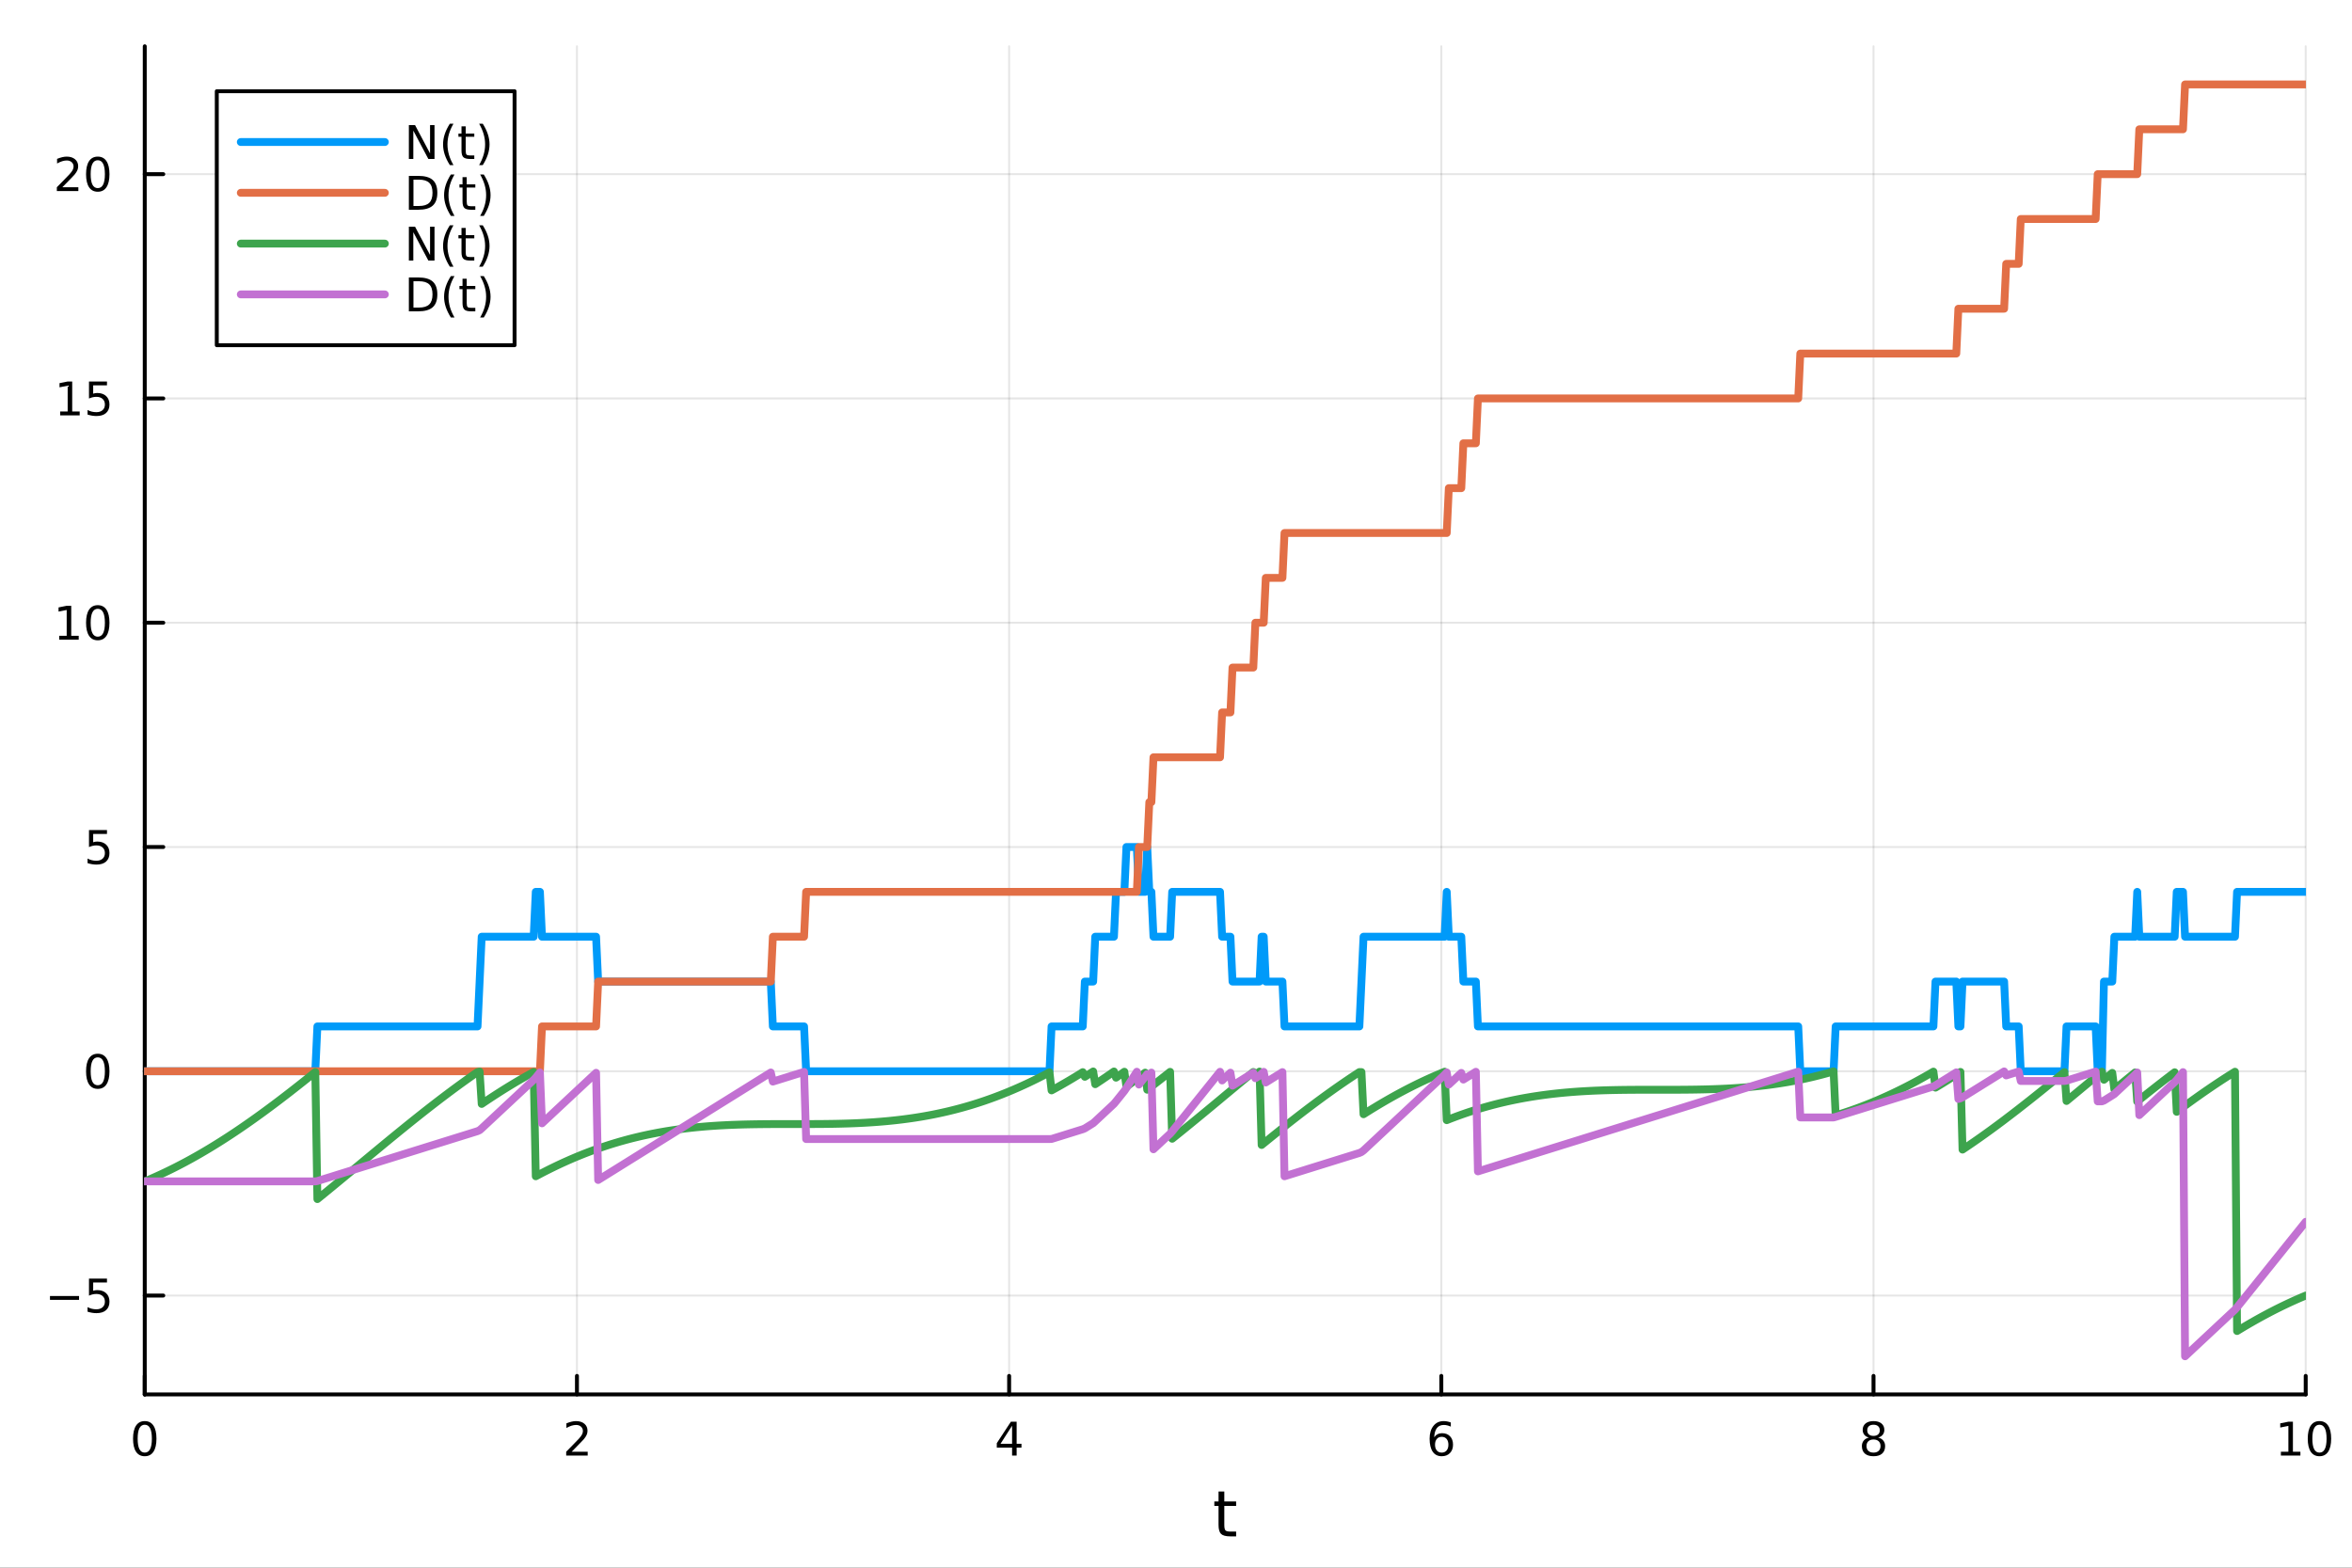 <?xml version="1.0" encoding="utf-8"?>
<svg xmlns="http://www.w3.org/2000/svg" xmlns:xlink="http://www.w3.org/1999/xlink" width="600" height="400" viewBox="0 0 2400 1600">
<rect x="0" y="0" width="2400" height="1600" fill="#333333" stroke="none"/>
<defs>
  <clipPath id="clip980">
    <rect x="0" y="0" width="2400" height="1600"/>
  </clipPath>
</defs>
<path clip-path="url(#clip980)" d="M0 1600 L2400 1600 L2400 0 L0 0  Z" fill="#ffffff" fill-rule="evenodd" fill-opacity="1"/>
<defs>
  <clipPath id="clip981">
    <rect x="480" y="0" width="1681" height="1600"/>
  </clipPath>
</defs>
<path clip-path="url(#clip980)" d="M147.709 1423.18 L2352.76 1423.18 L2352.76 47.244 L147.709 47.244  Z" fill="#ffffff" fill-rule="evenodd" fill-opacity="1"/>
<defs>
  <clipPath id="clip982">
    <rect x="147" y="47" width="2206" height="1377"/>
  </clipPath>
</defs>
<polyline clip-path="url(#clip982)" style="stroke:#000000; stroke-linecap:round; stroke-linejoin:round; stroke-width:2; stroke-opacity:0.1; fill:none" points="147.709,1423.18 147.709,47.244 "/>
<polyline clip-path="url(#clip982)" style="stroke:#000000; stroke-linecap:round; stroke-linejoin:round; stroke-width:2; stroke-opacity:0.1; fill:none" points="588.719,1423.18 588.719,47.244 "/>
<polyline clip-path="url(#clip982)" style="stroke:#000000; stroke-linecap:round; stroke-linejoin:round; stroke-width:2; stroke-opacity:0.1; fill:none" points="1029.73,1423.18 1029.73,47.244 "/>
<polyline clip-path="url(#clip982)" style="stroke:#000000; stroke-linecap:round; stroke-linejoin:round; stroke-width:2; stroke-opacity:0.1; fill:none" points="1470.74,1423.18 1470.74,47.244 "/>
<polyline clip-path="url(#clip982)" style="stroke:#000000; stroke-linecap:round; stroke-linejoin:round; stroke-width:2; stroke-opacity:0.1; fill:none" points="1911.75,1423.18 1911.75,47.244 "/>
<polyline clip-path="url(#clip982)" style="stroke:#000000; stroke-linecap:round; stroke-linejoin:round; stroke-width:2; stroke-opacity:0.1; fill:none" points="2352.76,1423.18 2352.76,47.244 "/>
<polyline clip-path="url(#clip980)" style="stroke:#000000; stroke-linecap:round; stroke-linejoin:round; stroke-width:4; stroke-opacity:1; fill:none" points="147.709,1423.18 2352.76,1423.18 "/>
<polyline clip-path="url(#clip980)" style="stroke:#000000; stroke-linecap:round; stroke-linejoin:round; stroke-width:4; stroke-opacity:1; fill:none" points="147.709,1423.18 147.709,1404.28 "/>
<polyline clip-path="url(#clip980)" style="stroke:#000000; stroke-linecap:round; stroke-linejoin:round; stroke-width:4; stroke-opacity:1; fill:none" points="588.719,1423.18 588.719,1404.28 "/>
<polyline clip-path="url(#clip980)" style="stroke:#000000; stroke-linecap:round; stroke-linejoin:round; stroke-width:4; stroke-opacity:1; fill:none" points="1029.73,1423.18 1029.73,1404.28 "/>
<polyline clip-path="url(#clip980)" style="stroke:#000000; stroke-linecap:round; stroke-linejoin:round; stroke-width:4; stroke-opacity:1; fill:none" points="1470.74,1423.18 1470.74,1404.28 "/>
<polyline clip-path="url(#clip980)" style="stroke:#000000; stroke-linecap:round; stroke-linejoin:round; stroke-width:4; stroke-opacity:1; fill:none" points="1911.75,1423.18 1911.75,1404.28 "/>
<polyline clip-path="url(#clip980)" style="stroke:#000000; stroke-linecap:round; stroke-linejoin:round; stroke-width:4; stroke-opacity:1; fill:none" points="2352.76,1423.18 2352.76,1404.28 "/>
<path clip-path="url(#clip980)" d="M147.709 1454.1 Q144.098 1454.1 142.27 1457.66 Q140.464 1461.2 140.464 1468.33 Q140.464 1475.44 142.27 1479.01 Q144.098 1482.55 147.709 1482.55 Q151.344 1482.55 153.149 1479.01 Q154.978 1475.44 154.978 1468.33 Q154.978 1461.2 153.149 1457.66 Q151.344 1454.1 147.709 1454.1 M147.709 1450.39 Q153.52 1450.39 156.575 1455 Q159.654 1459.58 159.654 1468.33 Q159.654 1477.06 156.575 1481.67 Q153.52 1486.25 147.709 1486.25 Q141.899 1486.25 138.821 1481.67 Q135.765 1477.06 135.765 1468.33 Q135.765 1459.58 138.821 1455 Q141.899 1450.39 147.709 1450.39 Z" fill="#000000" fill-rule="nonzero" fill-opacity="1" /><path clip-path="url(#clip980)" d="M583.372 1481.64 L599.691 1481.64 L599.691 1485.58 L577.747 1485.58 L577.747 1481.64 Q580.409 1478.89 584.992 1474.26 Q589.598 1469.61 590.779 1468.27 Q593.024 1465.74 593.904 1464.01 Q594.807 1462.25 594.807 1460.56 Q594.807 1457.8 592.862 1456.07 Q590.941 1454.33 587.839 1454.33 Q585.64 1454.33 583.186 1455.09 Q580.756 1455.86 577.978 1457.41 L577.978 1452.69 Q580.802 1451.55 583.256 1450.97 Q585.709 1450.39 587.746 1450.39 Q593.117 1450.39 596.311 1453.08 Q599.506 1455.77 599.506 1460.26 Q599.506 1462.39 598.695 1464.31 Q597.908 1466.2 595.802 1468.8 Q595.223 1469.47 592.121 1472.69 Q589.02 1475.88 583.372 1481.64 Z" fill="#000000" fill-rule="nonzero" fill-opacity="1" /><path clip-path="url(#clip980)" d="M1032.74 1455.09 L1020.93 1473.54 L1032.74 1473.54 L1032.74 1455.09 M1031.51 1451.02 L1037.39 1451.02 L1037.39 1473.54 L1042.32 1473.54 L1042.32 1477.43 L1037.39 1477.43 L1037.39 1485.58 L1032.74 1485.58 L1032.74 1477.43 L1017.14 1477.43 L1017.14 1472.92 L1031.51 1451.02 Z" fill="#000000" fill-rule="nonzero" fill-opacity="1" /><path clip-path="url(#clip980)" d="M1471.14 1466.44 Q1467.99 1466.44 1466.14 1468.59 Q1464.31 1470.74 1464.31 1474.49 Q1464.31 1478.22 1466.14 1480.39 Q1467.99 1482.55 1471.14 1482.55 Q1474.29 1482.55 1476.12 1480.39 Q1477.97 1478.22 1477.97 1474.49 Q1477.97 1470.74 1476.12 1468.59 Q1474.29 1466.44 1471.14 1466.44 M1480.42 1451.78 L1480.42 1456.04 Q1478.67 1455.21 1476.86 1454.77 Q1475.08 1454.33 1473.32 1454.33 Q1468.69 1454.33 1466.24 1457.45 Q1463.8 1460.58 1463.46 1466.9 Q1464.82 1464.89 1466.88 1463.82 Q1468.94 1462.73 1471.42 1462.73 Q1476.63 1462.73 1479.64 1465.9 Q1482.67 1469.05 1482.67 1474.49 Q1482.67 1479.82 1479.52 1483.03 Q1476.37 1486.25 1471.14 1486.25 Q1465.15 1486.25 1461.98 1481.67 Q1458.8 1477.06 1458.8 1468.33 Q1458.8 1460.14 1462.69 1455.28 Q1466.58 1450.39 1473.13 1450.39 Q1474.89 1450.39 1476.67 1450.74 Q1478.48 1451.09 1480.42 1451.78 Z" fill="#000000" fill-rule="nonzero" fill-opacity="1" /><path clip-path="url(#clip980)" d="M1911.75 1469.17 Q1908.41 1469.17 1906.49 1470.95 Q1904.59 1472.73 1904.59 1475.86 Q1904.59 1478.98 1906.49 1480.77 Q1908.41 1482.55 1911.75 1482.55 Q1915.08 1482.55 1917 1480.77 Q1918.92 1478.96 1918.92 1475.86 Q1918.92 1472.73 1917 1470.95 Q1915.1 1469.17 1911.75 1469.17 M1907.07 1467.18 Q1904.06 1466.44 1902.37 1464.38 Q1900.7 1462.32 1900.7 1459.35 Q1900.7 1455.21 1903.64 1452.8 Q1906.61 1450.39 1911.75 1450.39 Q1916.91 1450.39 1919.85 1452.8 Q1922.79 1455.21 1922.79 1459.35 Q1922.79 1462.32 1921.1 1464.38 Q1919.43 1466.44 1916.45 1467.18 Q1919.83 1467.96 1921.7 1470.26 Q1923.6 1472.55 1923.6 1475.86 Q1923.6 1480.88 1920.52 1483.57 Q1917.46 1486.25 1911.75 1486.25 Q1906.03 1486.25 1902.95 1483.57 Q1899.89 1480.88 1899.89 1475.86 Q1899.89 1472.55 1901.79 1470.26 Q1903.69 1467.96 1907.07 1467.18 M1905.36 1459.79 Q1905.36 1462.48 1907.02 1463.98 Q1908.71 1465.49 1911.75 1465.49 Q1914.76 1465.49 1916.45 1463.98 Q1918.16 1462.48 1918.16 1459.79 Q1918.16 1457.11 1916.45 1455.6 Q1914.76 1454.1 1911.75 1454.1 Q1908.71 1454.1 1907.02 1455.6 Q1905.36 1457.11 1905.36 1459.79 Z" fill="#000000" fill-rule="nonzero" fill-opacity="1" /><path clip-path="url(#clip980)" d="M2327.44 1481.64 L2335.08 1481.64 L2335.08 1455.28 L2326.77 1456.95 L2326.77 1452.69 L2335.04 1451.02 L2339.71 1451.02 L2339.71 1481.64 L2347.35 1481.64 L2347.35 1485.58 L2327.44 1485.58 L2327.44 1481.64 Z" fill="#000000" fill-rule="nonzero" fill-opacity="1" /><path clip-path="url(#clip980)" d="M2366.8 1454.1 Q2363.18 1454.1 2361.36 1457.66 Q2359.55 1461.2 2359.55 1468.33 Q2359.55 1475.44 2361.36 1479.01 Q2363.18 1482.55 2366.8 1482.55 Q2370.43 1482.55 2372.23 1479.01 Q2374.06 1475.44 2374.06 1468.33 Q2374.06 1461.2 2372.23 1457.66 Q2370.43 1454.1 2366.8 1454.1 M2366.8 1450.39 Q2372.61 1450.39 2375.66 1455 Q2378.74 1459.58 2378.74 1468.33 Q2378.74 1477.06 2375.66 1481.67 Q2372.61 1486.25 2366.8 1486.25 Q2360.99 1486.25 2357.91 1481.67 Q2354.85 1477.06 2354.85 1468.33 Q2354.85 1459.58 2357.91 1455 Q2360.99 1450.39 2366.8 1450.39 Z" fill="#000000" fill-rule="nonzero" fill-opacity="1" /><path clip-path="url(#clip980)" d="M1249.29 1522.27 L1249.29 1532.4 L1261.36 1532.4 L1261.36 1536.95 L1249.29 1536.95 L1249.29 1556.3 Q1249.29 1560.66 1250.47 1561.9 Q1251.68 1563.14 1255.34 1563.14 L1261.36 1563.14 L1261.36 1568.04 L1255.34 1568.04 Q1248.56 1568.04 1245.98 1565.53 Q1243.41 1562.98 1243.41 1556.3 L1243.41 1536.95 L1239.11 1536.95 L1239.11 1532.4 L1243.41 1532.4 L1243.41 1522.27 L1249.29 1522.27 Z" fill="#000000" fill-rule="nonzero" fill-opacity="1" /><polyline clip-path="url(#clip982)" style="stroke:#000000; stroke-linecap:round; stroke-linejoin:round; stroke-width:2; stroke-opacity:0.1; fill:none" points="147.709,1322.26 2352.76,1322.26 "/>
<polyline clip-path="url(#clip982)" style="stroke:#000000; stroke-linecap:round; stroke-linejoin:round; stroke-width:2; stroke-opacity:0.1; fill:none" points="147.709,1093.36 2352.76,1093.36 "/>
<polyline clip-path="url(#clip982)" style="stroke:#000000; stroke-linecap:round; stroke-linejoin:round; stroke-width:2; stroke-opacity:0.1; fill:none" points="147.709,864.458 2352.76,864.458 "/>
<polyline clip-path="url(#clip982)" style="stroke:#000000; stroke-linecap:round; stroke-linejoin:round; stroke-width:2; stroke-opacity:0.1; fill:none" points="147.709,635.554 2352.76,635.554 "/>
<polyline clip-path="url(#clip982)" style="stroke:#000000; stroke-linecap:round; stroke-linejoin:round; stroke-width:2; stroke-opacity:0.1; fill:none" points="147.709,406.651 2352.76,406.651 "/>
<polyline clip-path="url(#clip982)" style="stroke:#000000; stroke-linecap:round; stroke-linejoin:round; stroke-width:2; stroke-opacity:0.1; fill:none" points="147.709,177.747 2352.76,177.747 "/>
<polyline clip-path="url(#clip980)" style="stroke:#000000; stroke-linecap:round; stroke-linejoin:round; stroke-width:4; stroke-opacity:1; fill:none" points="147.709,1423.18 147.709,47.244 "/>
<polyline clip-path="url(#clip980)" style="stroke:#000000; stroke-linecap:round; stroke-linejoin:round; stroke-width:4; stroke-opacity:1; fill:none" points="147.709,1322.26 166.607,1322.26 "/>
<polyline clip-path="url(#clip980)" style="stroke:#000000; stroke-linecap:round; stroke-linejoin:round; stroke-width:4; stroke-opacity:1; fill:none" points="147.709,1093.36 166.607,1093.36 "/>
<polyline clip-path="url(#clip980)" style="stroke:#000000; stroke-linecap:round; stroke-linejoin:round; stroke-width:4; stroke-opacity:1; fill:none" points="147.709,864.458 166.607,864.458 "/>
<polyline clip-path="url(#clip980)" style="stroke:#000000; stroke-linecap:round; stroke-linejoin:round; stroke-width:4; stroke-opacity:1; fill:none" points="147.709,635.554 166.607,635.554 "/>
<polyline clip-path="url(#clip980)" style="stroke:#000000; stroke-linecap:round; stroke-linejoin:round; stroke-width:4; stroke-opacity:1; fill:none" points="147.709,406.651 166.607,406.651 "/>
<polyline clip-path="url(#clip980)" style="stroke:#000000; stroke-linecap:round; stroke-linejoin:round; stroke-width:4; stroke-opacity:1; fill:none" points="147.709,177.747 166.607,177.747 "/>
<path clip-path="url(#clip980)" d="M50.992 1322.72 L80.668 1322.72 L80.668 1326.65 L50.992 1326.65 L50.992 1322.72 Z" fill="#000000" fill-rule="nonzero" fill-opacity="1" /><path clip-path="url(#clip980)" d="M90.807 1304.98 L109.163 1304.98 L109.163 1308.92 L95.089 1308.92 L95.089 1317.39 Q96.108 1317.05 97.126 1316.88 Q98.145 1316.7 99.163 1316.7 Q104.95 1316.7 108.33 1319.87 Q111.709 1323.04 111.709 1328.46 Q111.709 1334.04 108.237 1337.14 Q104.765 1340.22 98.446 1340.22 Q96.27 1340.22 94.001 1339.85 Q91.756 1339.48 89.348 1338.73 L89.348 1334.04 Q91.432 1335.17 93.654 1335.73 Q95.876 1336.28 98.353 1336.28 Q102.358 1336.28 104.696 1334.17 Q107.033 1332.07 107.033 1328.46 Q107.033 1324.85 104.696 1322.74 Q102.358 1320.63 98.353 1320.63 Q96.478 1320.63 94.603 1321.05 Q92.751 1321.47 90.807 1322.35 L90.807 1304.98 Z" fill="#000000" fill-rule="nonzero" fill-opacity="1" /><path clip-path="url(#clip980)" d="M99.765 1079.16 Q96.154 1079.16 94.325 1082.72 Q92.52 1086.27 92.52 1093.4 Q92.52 1100.5 94.325 1104.07 Q96.154 1107.61 99.765 1107.61 Q103.399 1107.61 105.205 1104.07 Q107.033 1100.5 107.033 1093.4 Q107.033 1086.27 105.205 1082.72 Q103.399 1079.16 99.765 1079.16 M99.765 1075.46 Q105.575 1075.46 108.631 1080.06 Q111.709 1084.65 111.709 1093.4 Q111.709 1102.12 108.631 1106.73 Q105.575 1111.31 99.765 1111.31 Q93.955 1111.31 90.876 1106.73 Q87.821 1102.12 87.821 1093.4 Q87.821 1084.65 90.876 1080.06 Q93.955 1075.46 99.765 1075.46 Z" fill="#000000" fill-rule="nonzero" fill-opacity="1" /><path clip-path="url(#clip980)" d="M90.807 847.178 L109.163 847.178 L109.163 851.113 L95.089 851.113 L95.089 859.585 Q96.108 859.238 97.126 859.076 Q98.145 858.891 99.163 858.891 Q104.95 858.891 108.33 862.062 Q111.709 865.233 111.709 870.65 Q111.709 876.229 108.237 879.33 Q104.765 882.409 98.446 882.409 Q96.27 882.409 94.001 882.039 Q91.756 881.668 89.348 880.928 L89.348 876.229 Q91.432 877.363 93.654 877.918 Q95.876 878.474 98.353 878.474 Q102.358 878.474 104.696 876.367 Q107.033 874.261 107.033 870.65 Q107.033 867.039 104.696 864.932 Q102.358 862.826 98.353 862.826 Q96.478 862.826 94.603 863.243 Q92.751 863.659 90.807 864.539 L90.807 847.178 Z" fill="#000000" fill-rule="nonzero" fill-opacity="1" /><path clip-path="url(#clip980)" d="M60.413 648.899 L68.052 648.899 L68.052 622.533 L59.742 624.2 L59.742 619.941 L68.006 618.274 L72.682 618.274 L72.682 648.899 L80.321 648.899 L80.321 652.834 L60.413 652.834 L60.413 648.899 Z" fill="#000000" fill-rule="nonzero" fill-opacity="1" /><path clip-path="url(#clip980)" d="M99.765 621.353 Q96.154 621.353 94.325 624.918 Q92.52 628.459 92.52 635.589 Q92.52 642.695 94.325 646.26 Q96.154 649.802 99.765 649.802 Q103.399 649.802 105.205 646.26 Q107.033 642.695 107.033 635.589 Q107.033 628.459 105.205 624.918 Q103.399 621.353 99.765 621.353 M99.765 617.649 Q105.575 617.649 108.631 622.256 Q111.709 626.839 111.709 635.589 Q111.709 644.316 108.631 648.922 Q105.575 653.506 99.765 653.506 Q93.955 653.506 90.876 648.922 Q87.821 644.316 87.821 635.589 Q87.821 626.839 90.876 622.256 Q93.955 617.649 99.765 617.649 Z" fill="#000000" fill-rule="nonzero" fill-opacity="1" /><path clip-path="url(#clip980)" d="M61.409 419.995 L69.048 419.995 L69.048 393.63 L60.737 395.297 L60.737 391.037 L69.001 389.371 L73.677 389.371 L73.677 419.995 L81.316 419.995 L81.316 423.931 L61.409 423.931 L61.409 419.995 Z" fill="#000000" fill-rule="nonzero" fill-opacity="1" /><path clip-path="url(#clip980)" d="M90.807 389.371 L109.163 389.371 L109.163 393.306 L95.089 393.306 L95.089 401.778 Q96.108 401.431 97.126 401.269 Q98.145 401.084 99.163 401.084 Q104.95 401.084 108.33 404.255 Q111.709 407.426 111.709 412.843 Q111.709 418.421 108.237 421.523 Q104.765 424.602 98.446 424.602 Q96.27 424.602 94.001 424.232 Q91.756 423.861 89.348 423.12 L89.348 418.421 Q91.432 419.556 93.654 420.111 Q95.876 420.667 98.353 420.667 Q102.358 420.667 104.696 418.56 Q107.033 416.454 107.033 412.843 Q107.033 409.232 104.696 407.125 Q102.358 405.019 98.353 405.019 Q96.478 405.019 94.603 405.435 Q92.751 405.852 90.807 406.732 L90.807 389.371 Z" fill="#000000" fill-rule="nonzero" fill-opacity="1" /><path clip-path="url(#clip980)" d="M63.631 191.092 L79.95 191.092 L79.95 195.027 L58.006 195.027 L58.006 191.092 Q60.668 188.337 65.251 183.708 Q69.858 179.055 71.038 177.712 Q73.284 175.189 74.163 173.453 Q75.066 171.694 75.066 170.004 Q75.066 167.249 73.122 165.513 Q71.2 163.777 68.099 163.777 Q65.9 163.777 63.446 164.541 Q61.015 165.305 58.237 166.856 L58.237 162.134 Q61.062 161 63.515 160.421 Q65.969 159.842 68.006 159.842 Q73.376 159.842 76.571 162.527 Q79.765 165.212 79.765 169.703 Q79.765 171.833 78.955 173.754 Q78.168 175.652 76.061 178.245 Q75.483 178.916 72.381 182.134 Q69.279 185.328 63.631 191.092 Z" fill="#000000" fill-rule="nonzero" fill-opacity="1" /><path clip-path="url(#clip980)" d="M99.765 163.546 Q96.154 163.546 94.325 167.111 Q92.52 170.652 92.52 177.782 Q92.52 184.888 94.325 188.453 Q96.154 191.995 99.765 191.995 Q103.399 191.995 105.205 188.453 Q107.033 184.888 107.033 177.782 Q107.033 170.652 105.205 167.111 Q103.399 163.546 99.765 163.546 M99.765 159.842 Q105.575 159.842 108.631 164.449 Q111.709 169.032 111.709 177.782 Q111.709 186.509 108.631 191.115 Q105.575 195.698 99.765 195.698 Q93.955 195.698 90.876 191.115 Q87.821 186.509 87.821 177.782 Q87.821 169.032 90.876 164.449 Q93.955 159.842 99.765 159.842 Z" fill="#000000" fill-rule="nonzero" fill-opacity="1" /><polyline clip-path="url(#clip982)" style="stroke:#009af9; stroke-linecap:round; stroke-linejoin:round; stroke-width:8; stroke-opacity:1; fill:none" points="147.709,1093.36 149.832,1093.36 151.954,1093.36 154.076,1093.36 156.199,1093.36 158.321,1093.36 160.443,1093.36 162.565,1093.36 164.688,1093.36 166.81,1093.36 168.932,1093.36 171.054,1093.36 173.177,1093.36 175.299,1093.36 177.421,1093.36 179.544,1093.36 181.666,1093.36 183.788,1093.36 185.91,1093.36 188.033,1093.36 190.155,1093.36 192.277,1093.36 194.4,1093.36 196.522,1093.36 198.644,1093.36 200.766,1093.36 202.889,1093.36 205.011,1093.36 207.133,1093.36 209.255,1093.36 211.378,1093.36 213.5,1093.36 215.622,1093.36 217.745,1093.36 219.867,1093.36 221.989,1093.36 224.111,1093.36 226.234,1093.36 228.356,1093.36 230.478,1093.36 232.601,1093.36 234.723,1093.36 236.845,1093.36 238.967,1093.36 241.09,1093.36 243.212,1093.36 245.334,1093.36 247.456,1093.36 249.579,1093.36 251.701,1093.36 253.823,1093.36 255.946,1093.36 258.068,1093.36 260.19,1093.36 262.312,1093.36 264.435,1093.36 266.557,1093.36 268.679,1093.36 270.801,1093.36 272.924,1093.36 275.046,1093.36 277.168,1093.36 279.291,1093.36 281.413,1093.36 283.535,1093.36 285.657,1093.36 287.78,1093.36 289.902,1093.36 292.024,1093.36 294.147,1093.36 296.269,1093.36 298.391,1093.36 300.513,1093.36 302.636,1093.36 304.758,1093.36 306.88,1093.36 309.002,1093.36 311.125,1093.36 313.247,1093.36 315.369,1093.36 317.492,1093.36 319.614,1093.36 321.736,1093.36 323.858,1047.58 325.981,1047.58 328.103,1047.58 330.225,1047.58 332.348,1047.58 334.47,1047.58 336.592,1047.58 338.714,1047.58 340.837,1047.58 342.959,1047.58 345.081,1047.58 347.203,1047.58 349.326,1047.58 351.448,1047.58 353.57,1047.58 355.693,1047.58 357.815,1047.58 359.937,1047.58 362.059,1047.58 364.182,1047.58 366.304,1047.58 368.426,1047.58 370.549,1047.58 372.671,1047.58 374.793,1047.58 376.915,1047.58 379.038,1047.58 381.16,1047.58 383.282,1047.58 385.404,1047.58 387.527,1047.58 389.649,1047.58 391.771,1047.58 393.894,1047.58 396.016,1047.58 398.138,1047.58 400.26,1047.58 402.383,1047.58 404.505,1047.58 406.627,1047.58 408.75,1047.58 410.872,1047.58 412.994,1047.58 415.116,1047.58 417.239,1047.58 419.361,1047.58 421.483,1047.58 423.605,1047.58 425.728,1047.58 427.85,1047.58 429.972,1047.58 432.095,1047.58 434.217,1047.58 436.339,1047.58 438.461,1047.58 440.584,1047.58 442.706,1047.58 444.828,1047.58 446.951,1047.58 449.073,1047.58 451.195,1047.58 453.317,1047.58 455.44,1047.58 457.562,1047.58 459.684,1047.58 461.806,1047.58 463.929,1047.58 466.051,1047.58 468.173,1047.58 470.296,1047.58 472.418,1047.58 474.54,1047.58 476.662,1047.58 478.785,1047.58 480.907,1047.58 483.029,1047.58 485.152,1047.58 487.274,1047.58 489.396,1001.8 491.518,956.019 493.641,956.019 495.763,956.019 497.885,956.019 500.007,956.019 502.13,956.019 504.252,956.019 506.374,956.019 508.497,956.019 510.619,956.019 512.741,956.019 514.863,956.019 516.986,956.019 519.108,956.019 521.23,956.019 523.353,956.019 525.475,956.019 527.597,956.019 529.719,956.019 531.842,956.019 533.964,956.019 536.086,956.019 538.208,956.019 540.331,956.019 542.453,956.019 544.575,956.019 546.698,910.238 548.82,910.238 550.942,910.238 553.064,956.019 555.187,956.019 557.309,956.019 559.431,956.019 561.554,956.019 563.676,956.019 565.798,956.019 567.92,956.019 570.043,956.019 572.165,956.019 574.287,956.019 576.409,956.019 578.532,956.019 580.654,956.019 582.776,956.019 584.899,956.019 587.021,956.019 589.143,956.019 591.265,956.019 593.388,956.019 595.51,956.019 597.632,956.019 599.755,956.019 601.877,956.019 603.999,956.019 606.121,956.019 608.244,956.019 610.366,1001.8 612.488,1001.8 614.61,1001.8 616.733,1001.8 618.855,1001.8 620.977,1001.8 623.1,1001.8 625.222,1001.8 627.344,1001.8 629.466,1001.8 631.589,1001.8 633.711,1001.8 635.833,1001.8 637.956,1001.8 640.078,1001.8 642.2,1001.8 644.322,1001.8 646.445,1001.8 648.567,1001.8 650.689,1001.8 652.811,1001.8 654.934,1001.8 657.056,1001.8 659.178,1001.8 661.301,1001.8 663.423,1001.8 665.545,1001.8 667.667,1001.8 669.79,1001.8 671.912,1001.8 674.034,1001.8 676.157,1001.8 678.279,1001.8 680.401,1001.8 682.523,1001.8 684.646,1001.8 686.768,1001.8 688.89,1001.8 691.012,1001.8 693.135,1001.8 695.257,1001.8 697.379,1001.8 699.502,1001.8 701.624,1001.8 703.746,1001.8 705.868,1001.8 707.991,1001.8 710.113,1001.8 712.235,1001.8 714.358,1001.8 716.48,1001.8 718.602,1001.8 720.724,1001.8 722.847,1001.8 724.969,1001.8 727.091,1001.8 729.213,1001.8 731.336,1001.8 733.458,1001.8 735.58,1001.8 737.703,1001.8 739.825,1001.8 741.947,1001.8 744.069,1001.8 746.192,1001.8 748.314,1001.8 750.436,1001.8 752.559,1001.8 754.681,1001.8 756.803,1001.8 758.925,1001.8 761.048,1001.8 763.17,1001.8 765.292,1001.8 767.414,1001.8 769.537,1001.8 771.659,1001.8 773.781,1001.8 775.904,1001.8 778.026,1001.8 780.148,1001.8 782.27,1001.8 784.393,1001.8 786.515,1001.8 788.637,1047.58 790.76,1047.58 792.882,1047.58 795.004,1047.58 797.126,1047.58 799.249,1047.58 801.371,1047.58 803.493,1047.58 805.615,1047.58 807.738,1047.58 809.86,1047.58 811.982,1047.58 814.105,1047.58 816.227,1047.58 818.349,1047.58 820.471,1047.58 822.594,1093.36 824.716,1093.36 826.838,1093.36 828.961,1093.36 831.083,1093.36 833.205,1093.36 835.327,1093.36 837.45,1093.36 839.572,1093.36 841.694,1093.36 843.816,1093.36 845.939,1093.36 848.061,1093.36 850.183,1093.36 852.306,1093.36 854.428,1093.36 856.55,1093.36 858.672,1093.36 860.795,1093.36 862.917,1093.36 865.039,1093.36 867.162,1093.36 869.284,1093.36 871.406,1093.36 873.528,1093.36 875.651,1093.36 877.773,1093.36 879.895,1093.36 882.017,1093.36 884.14,1093.36 886.262,1093.36 888.384,1093.36 890.507,1093.36 892.629,1093.36 894.751,1093.36 896.873,1093.36 898.996,1093.36 901.118,1093.36 903.24,1093.36 905.363,1093.36 907.485,1093.36 909.607,1093.36 911.729,1093.36 913.852,1093.36 915.974,1093.36 918.096,1093.36 920.218,1093.36 922.341,1093.36 924.463,1093.36 926.585,1093.36 928.708,1093.36 930.83,1093.36 932.952,1093.36 935.074,1093.36 937.197,1093.36 939.319,1093.36 941.441,1093.36 943.564,1093.36 945.686,1093.36 947.808,1093.36 949.93,1093.36 952.053,1093.36 954.175,1093.36 956.297,1093.36 958.419,1093.36 960.542,1093.36 962.664,1093.36 964.786,1093.36 966.909,1093.36 969.031,1093.36 971.153,1093.36 973.275,1093.36 975.398,1093.36 977.52,1093.36 979.642,1093.36 981.765,1093.36 983.887,1093.36 986.009,1093.36 988.131,1093.36 990.254,1093.36 992.376,1093.36 994.498,1093.36 996.62,1093.36 998.743,1093.36 1000.87,1093.36 1002.99,1093.36 1005.11,1093.36 1007.23,1093.36 1009.35,1093.36 1011.48,1093.36 1013.6,1093.36 1015.72,1093.36 1017.84,1093.36 1019.97,1093.36 1022.09,1093.36 1024.21,1093.36 1026.33,1093.36 1028.45,1093.36 1030.58,1093.36 1032.7,1093.36 1034.82,1093.36 1036.94,1093.36 1039.07,1093.36 1041.19,1093.36 1043.31,1093.36 1045.43,1093.36 1047.56,1093.36 1049.68,1093.36 1051.8,1093.36 1053.92,1093.36 1056.04,1093.36 1058.17,1093.36 1060.29,1093.36 1062.41,1093.36 1064.53,1093.36 1066.66,1093.36 1068.78,1093.36 1070.9,1093.36 1073.02,1047.58 1075.14,1047.58 1077.27,1047.58 1079.39,1047.58 1081.51,1047.58 1083.63,1047.58 1085.76,1047.58 1087.88,1047.58 1090,1047.58 1092.12,1047.58 1094.25,1047.58 1096.37,1047.58 1098.49,1047.58 1100.61,1047.58 1102.73,1047.58 1104.86,1047.58 1106.98,1001.8 1109.1,1001.8 1111.22,1001.8 1113.35,1001.8 1115.47,1001.8 1117.59,956.019 1119.71,956.019 1121.83,956.019 1123.96,956.019 1126.08,956.019 1128.2,956.019 1130.32,956.019 1132.45,956.019 1134.57,956.019 1136.69,956.019 1138.81,910.238 1140.94,910.238 1143.06,910.238 1145.18,910.238 1147.3,910.238 1149.42,864.458 1151.55,864.458 1153.67,864.458 1155.79,864.458 1157.91,864.458 1160.04,864.458 1162.16,910.238 1164.28,910.238 1166.4,910.238 1168.52,910.238 1170.65,864.458 1172.77,910.238 1174.89,910.238 1177.01,956.019 1179.14,956.019 1181.26,956.019 1183.38,956.019 1185.5,956.019 1187.63,956.019 1189.75,956.019 1191.87,956.019 1193.99,956.019 1196.11,910.238 1198.24,910.238 1200.36,910.238 1202.48,910.238 1204.6,910.238 1206.73,910.238 1208.85,910.238 1210.97,910.238 1213.09,910.238 1215.22,910.238 1217.34,910.238 1219.46,910.238 1221.58,910.238 1223.7,910.238 1225.83,910.238 1227.95,910.238 1230.07,910.238 1232.19,910.238 1234.32,910.238 1236.44,910.238 1238.56,910.238 1240.68,910.238 1242.8,910.238 1244.93,910.238 1247.05,956.019 1249.17,956.019 1251.29,956.019 1253.42,956.019 1255.54,956.019 1257.66,1001.8 1259.78,1001.8 1261.91,1001.8 1264.03,1001.8 1266.15,1001.8 1268.27,1001.8 1270.39,1001.8 1272.52,1001.8 1274.64,1001.8 1276.76,1001.8 1278.88,1001.8 1281.01,1001.8 1283.13,1001.8 1285.25,1001.8 1287.37,956.019 1289.49,956.019 1291.62,1001.8 1293.74,1001.8 1295.86,1001.8 1297.98,1001.8 1300.11,1001.8 1302.23,1001.8 1304.35,1001.8 1306.47,1001.8 1308.6,1001.8 1310.72,1047.58 1312.84,1047.58 1314.96,1047.58 1317.08,1047.58 1319.21,1047.58 1321.33,1047.58 1323.45,1047.58 1325.57,1047.58 1327.7,1047.58 1329.82,1047.58 1331.94,1047.58 1334.06,1047.58 1336.18,1047.58 1338.31,1047.58 1340.43,1047.58 1342.55,1047.58 1344.67,1047.58 1346.8,1047.58 1348.92,1047.58 1351.04,1047.58 1353.16,1047.58 1355.29,1047.58 1357.41,1047.58 1359.53,1047.58 1361.65,1047.58 1363.77,1047.58 1365.9,1047.58 1368.02,1047.58 1370.14,1047.58 1372.26,1047.58 1374.39,1047.58 1376.51,1047.58 1378.63,1047.58 1380.75,1047.58 1382.88,1047.58 1385,1047.58 1387.12,1047.58 1389.24,1001.8 1391.36,956.019 1393.49,956.019 1395.61,956.019 1397.73,956.019 1399.85,956.019 1401.98,956.019 1404.1,956.019 1406.22,956.019 1408.34,956.019 1410.46,956.019 1412.59,956.019 1414.71,956.019 1416.83,956.019 1418.95,956.019 1421.08,956.019 1423.2,956.019 1425.32,956.019 1427.44,956.019 1429.57,956.019 1431.69,956.019 1433.81,956.019 1435.93,956.019 1438.05,956.019 1440.18,956.019 1442.3,956.019 1444.42,956.019 1446.54,956.019 1448.67,956.019 1450.79,956.019 1452.91,956.019 1455.03,956.019 1457.15,956.019 1459.28,956.019 1461.4,956.019 1463.52,956.019 1465.64,956.019 1467.77,956.019 1469.89,956.019 1472.01,956.019 1474.13,956.019 1476.26,910.238 1478.38,956.019 1480.5,956.019 1482.62,956.019 1484.74,956.019 1486.87,956.019 1488.99,956.019 1491.11,956.019 1493.23,1001.8 1495.36,1001.8 1497.48,1001.8 1499.6,1001.8 1501.72,1001.8 1503.84,1001.8 1505.97,1001.8 1508.09,1047.58 1510.21,1047.58 1512.33,1047.58 1514.46,1047.58 1516.58,1047.58 1518.7,1047.58 1520.82,1047.58 1522.95,1047.58 1525.07,1047.58 1527.19,1047.58 1529.31,1047.58 1531.43,1047.58 1533.56,1047.58 1535.68,1047.58 1537.8,1047.58 1539.92,1047.58 1542.05,1047.58 1544.17,1047.58 1546.29,1047.58 1548.41,1047.58 1550.53,1047.58 1552.66,1047.58 1554.78,1047.58 1556.9,1047.58 1559.02,1047.58 1561.15,1047.58 1563.27,1047.58 1565.39,1047.58 1567.51,1047.58 1569.64,1047.58 1571.76,1047.58 1573.88,1047.58 1576,1047.58 1578.12,1047.58 1580.25,1047.58 1582.37,1047.58 1584.49,1047.58 1586.61,1047.58 1588.74,1047.58 1590.86,1047.58 1592.98,1047.58 1595.1,1047.58 1597.23,1047.58 1599.35,1047.58 1601.47,1047.58 1603.59,1047.58 1605.71,1047.58 1607.84,1047.58 1609.96,1047.58 1612.08,1047.58 1614.2,1047.58 1616.33,1047.58 1618.45,1047.58 1620.57,1047.58 1622.69,1047.58 1624.81,1047.58 1626.94,1047.58 1629.06,1047.58 1631.18,1047.58 1633.3,1047.58 1635.43,1047.58 1637.55,1047.58 1639.67,1047.58 1641.79,1047.58 1643.92,1047.58 1646.04,1047.58 1648.16,1047.58 1650.28,1047.58 1652.4,1047.58 1654.53,1047.58 1656.65,1047.58 1658.77,1047.58 1660.89,1047.58 1663.02,1047.58 1665.14,1047.58 1667.26,1047.58 1669.38,1047.58 1671.5,1047.58 1673.63,1047.58 1675.75,1047.58 1677.87,1047.58 1679.99,1047.58 1682.12,1047.58 1684.24,1047.58 1686.36,1047.58 1688.48,1047.58 1690.61,1047.58 1692.73,1047.58 1694.85,1047.58 1696.97,1047.58 1699.09,1047.58 1701.22,1047.58 1703.34,1047.58 1705.46,1047.58 1707.58,1047.58 1709.71,1047.58 1711.83,1047.58 1713.95,1047.58 1716.07,1047.58 1718.19,1047.58 1720.32,1047.58 1722.44,1047.58 1724.56,1047.58 1726.68,1047.58 1728.81,1047.58 1730.93,1047.58 1733.05,1047.58 1735.17,1047.58 1737.3,1047.58 1739.42,1047.58 1741.54,1047.58 1743.66,1047.58 1745.78,1047.58 1747.91,1047.58 1750.03,1047.58 1752.15,1047.58 1754.27,1047.58 1756.4,1047.58 1758.52,1047.58 1760.64,1047.58 1762.76,1047.58 1764.88,1047.58 1767.01,1047.58 1769.13,1047.58 1771.25,1047.58 1773.37,1047.58 1775.5,1047.58 1777.62,1047.58 1779.74,1047.58 1781.86,1047.58 1783.99,1047.58 1786.11,1047.58 1788.23,1047.58 1790.35,1047.58 1792.47,1047.58 1794.6,1047.58 1796.72,1047.58 1798.84,1047.58 1800.96,1047.58 1803.09,1047.58 1805.21,1047.58 1807.33,1047.58 1809.45,1047.58 1811.58,1047.58 1813.7,1047.58 1815.82,1047.58 1817.94,1047.58 1820.06,1047.58 1822.19,1047.58 1824.31,1047.58 1826.43,1047.58 1828.55,1047.58 1830.68,1047.58 1832.8,1047.58 1834.92,1047.58 1837.04,1093.36 1839.16,1093.36 1841.29,1093.36 1843.41,1093.36 1845.53,1093.36 1847.65,1093.36 1849.78,1093.36 1851.9,1093.36 1854.02,1093.36 1856.14,1093.36 1858.27,1093.36 1860.39,1093.36 1862.51,1093.36 1864.63,1093.36 1866.75,1093.36 1868.88,1093.36 1871,1093.36 1873.12,1047.58 1875.24,1047.58 1877.37,1047.58 1879.49,1047.58 1881.61,1047.58 1883.73,1047.58 1885.85,1047.58 1887.98,1047.58 1890.1,1047.58 1892.22,1047.58 1894.34,1047.58 1896.47,1047.58 1898.59,1047.58 1900.71,1047.58 1902.83,1047.58 1904.96,1047.58 1907.08,1047.58 1909.2,1047.58 1911.32,1047.58 1913.44,1047.58 1915.57,1047.58 1917.69,1047.58 1919.81,1047.58 1921.93,1047.58 1924.06,1047.58 1926.18,1047.58 1928.3,1047.58 1930.42,1047.58 1932.54,1047.58 1934.67,1047.58 1936.79,1047.58 1938.91,1047.58 1941.03,1047.58 1943.16,1047.58 1945.28,1047.58 1947.4,1047.58 1949.52,1047.58 1951.65,1047.58 1953.77,1047.58 1955.89,1047.58 1958.01,1047.58 1960.13,1047.58 1962.26,1047.58 1964.38,1047.58 1966.5,1047.58 1968.62,1047.58 1970.75,1047.58 1972.87,1047.58 1974.99,1001.8 1977.11,1001.8 1979.24,1001.8 1981.36,1001.8 1983.48,1001.8 1985.6,1001.8 1987.72,1001.8 1989.85,1001.8 1991.97,1001.8 1994.09,1001.8 1996.21,1001.8 1998.34,1047.58 2000.46,1047.58 2002.58,1001.8 2004.7,1001.8 2006.82,1001.8 2008.95,1001.8 2011.07,1001.8 2013.19,1001.8 2015.31,1001.8 2017.44,1001.8 2019.56,1001.8 2021.68,1001.8 2023.8,1001.8 2025.93,1001.8 2028.05,1001.8 2030.17,1001.8 2032.29,1001.8 2034.41,1001.8 2036.54,1001.8 2038.66,1001.8 2040.78,1001.8 2042.9,1001.8 2045.03,1001.8 2047.15,1047.58 2049.27,1047.58 2051.39,1047.58 2053.51,1047.58 2055.64,1047.58 2057.76,1047.58 2059.88,1047.58 2062,1093.36 2064.13,1093.36 2066.25,1093.36 2068.37,1093.36 2070.49,1093.36 2072.62,1093.36 2074.74,1093.36 2076.86,1093.36 2078.98,1093.36 2081.1,1093.36 2083.23,1093.36 2085.35,1093.36 2087.47,1093.36 2089.59,1093.36 2091.72,1093.36 2093.84,1093.36 2095.96,1093.36 2098.08,1093.36 2100.2,1093.36 2102.33,1093.36 2104.45,1093.36 2106.57,1093.36 2108.69,1047.58 2110.82,1047.58 2112.94,1047.58 2115.06,1047.58 2117.18,1047.58 2119.31,1047.58 2121.43,1047.58 2123.55,1047.58 2125.67,1047.58 2127.79,1047.58 2129.92,1047.58 2132.04,1047.58 2134.16,1047.58 2136.28,1047.58 2138.41,1047.58 2140.53,1093.36 2142.65,1093.36 2144.77,1093.36 2146.89,1001.8 2149.02,1001.8 2151.14,1001.8 2153.26,1001.8 2155.38,1001.8 2157.51,956.019 2159.63,956.019 2161.75,956.019 2163.87,956.019 2166,956.019 2168.12,956.019 2170.24,956.019 2172.36,956.019 2174.48,956.019 2176.61,956.019 2178.73,956.019 2180.85,910.238 2182.97,956.019 2185.1,956.019 2187.22,956.019 2189.34,956.019 2191.46,956.019 2193.59,956.019 2195.71,956.019 2197.83,956.019 2199.95,956.019 2202.07,956.019 2204.2,956.019 2206.32,956.019 2208.44,956.019 2210.56,956.019 2212.69,956.019 2214.81,956.019 2216.93,956.019 2219.05,956.019 2221.17,910.238 2223.3,910.238 2225.42,910.238 2227.54,910.238 2229.66,956.019 2231.79,956.019 2233.91,956.019 2236.03,956.019 2238.15,956.019 2240.28,956.019 2242.4,956.019 2244.52,956.019 2246.64,956.019 2248.76,956.019 2250.89,956.019 2253.01,956.019 2255.13,956.019 2257.25,956.019 2259.38,956.019 2261.5,956.019 2263.62,956.019 2265.74,956.019 2267.86,956.019 2269.99,956.019 2272.11,956.019 2274.23,956.019 2276.35,956.019 2278.48,956.019 2280.6,956.019 2282.72,910.238 2284.84,910.238 2286.97,910.238 2289.09,910.238 2291.21,910.238 2293.33,910.238 2295.45,910.238 2297.58,910.238 2299.7,910.238 2301.82,910.238 2303.94,910.238 2306.07,910.238 2308.19,910.238 2310.31,910.238 2312.43,910.238 2314.55,910.238 2316.68,910.238 2318.8,910.238 2320.92,910.238 2323.04,910.238 2325.17,910.238 2327.29,910.238 2329.41,910.238 2331.53,910.238 2333.66,910.238 2335.78,910.238 2337.9,910.238 2340.02,910.238 2342.14,910.238 2344.27,910.238 2346.39,910.238 2348.51,910.238 2350.63,910.238 2352.76,910.238 "/>
<polyline clip-path="url(#clip982)" style="stroke:#e26f46; stroke-linecap:round; stroke-linejoin:round; stroke-width:8; stroke-opacity:1; fill:none" points="147.709,1093.36 149.832,1093.36 151.954,1093.36 154.076,1093.36 156.199,1093.36 158.321,1093.36 160.443,1093.36 162.565,1093.36 164.688,1093.36 166.81,1093.36 168.932,1093.36 171.054,1093.36 173.177,1093.36 175.299,1093.36 177.421,1093.36 179.544,1093.36 181.666,1093.36 183.788,1093.36 185.91,1093.36 188.033,1093.36 190.155,1093.36 192.277,1093.36 194.4,1093.36 196.522,1093.36 198.644,1093.36 200.766,1093.36 202.889,1093.36 205.011,1093.36 207.133,1093.36 209.255,1093.36 211.378,1093.36 213.5,1093.36 215.622,1093.36 217.745,1093.36 219.867,1093.36 221.989,1093.36 224.111,1093.36 226.234,1093.36 228.356,1093.36 230.478,1093.36 232.601,1093.36 234.723,1093.36 236.845,1093.36 238.967,1093.36 241.09,1093.36 243.212,1093.36 245.334,1093.36 247.456,1093.36 249.579,1093.36 251.701,1093.36 253.823,1093.36 255.946,1093.36 258.068,1093.36 260.19,1093.36 262.312,1093.36 264.435,1093.36 266.557,1093.36 268.679,1093.36 270.801,1093.36 272.924,1093.36 275.046,1093.36 277.168,1093.36 279.291,1093.36 281.413,1093.36 283.535,1093.36 285.657,1093.36 287.78,1093.36 289.902,1093.36 292.024,1093.36 294.147,1093.36 296.269,1093.36 298.391,1093.36 300.513,1093.36 302.636,1093.36 304.758,1093.36 306.88,1093.36 309.002,1093.36 311.125,1093.36 313.247,1093.36 315.369,1093.36 317.492,1093.36 319.614,1093.36 321.736,1093.36 323.858,1093.36 325.981,1093.36 328.103,1093.36 330.225,1093.36 332.348,1093.36 334.47,1093.36 336.592,1093.36 338.714,1093.36 340.837,1093.36 342.959,1093.36 345.081,1093.36 347.203,1093.36 349.326,1093.36 351.448,1093.36 353.57,1093.36 355.693,1093.36 357.815,1093.36 359.937,1093.36 362.059,1093.36 364.182,1093.36 366.304,1093.36 368.426,1093.36 370.549,1093.36 372.671,1093.36 374.793,1093.36 376.915,1093.36 379.038,1093.36 381.16,1093.36 383.282,1093.36 385.404,1093.36 387.527,1093.36 389.649,1093.36 391.771,1093.36 393.894,1093.36 396.016,1093.36 398.138,1093.36 400.26,1093.36 402.383,1093.36 404.505,1093.36 406.627,1093.36 408.75,1093.36 410.872,1093.36 412.994,1093.36 415.116,1093.36 417.239,1093.36 419.361,1093.36 421.483,1093.36 423.605,1093.36 425.728,1093.36 427.85,1093.36 429.972,1093.36 432.095,1093.36 434.217,1093.36 436.339,1093.36 438.461,1093.36 440.584,1093.36 442.706,1093.36 444.828,1093.36 446.951,1093.36 449.073,1093.36 451.195,1093.36 453.317,1093.36 455.44,1093.36 457.562,1093.36 459.684,1093.36 461.806,1093.36 463.929,1093.36 466.051,1093.36 468.173,1093.36 470.296,1093.36 472.418,1093.36 474.54,1093.36 476.662,1093.36 478.785,1093.36 480.907,1093.36 483.029,1093.36 485.152,1093.36 487.274,1093.36 489.396,1093.36 491.518,1093.36 493.641,1093.36 495.763,1093.36 497.885,1093.36 500.007,1093.36 502.13,1093.36 504.252,1093.36 506.374,1093.36 508.497,1093.36 510.619,1093.36 512.741,1093.36 514.863,1093.36 516.986,1093.36 519.108,1093.36 521.23,1093.36 523.353,1093.36 525.475,1093.36 527.597,1093.36 529.719,1093.36 531.842,1093.36 533.964,1093.36 536.086,1093.36 538.208,1093.36 540.331,1093.36 542.453,1093.36 544.575,1093.36 546.698,1093.36 548.82,1093.36 550.942,1093.36 553.064,1047.58 555.187,1047.58 557.309,1047.58 559.431,1047.58 561.554,1047.58 563.676,1047.58 565.798,1047.58 567.92,1047.58 570.043,1047.58 572.165,1047.58 574.287,1047.58 576.409,1047.58 578.532,1047.58 580.654,1047.58 582.776,1047.58 584.899,1047.58 587.021,1047.58 589.143,1047.58 591.265,1047.58 593.388,1047.58 595.51,1047.58 597.632,1047.58 599.755,1047.58 601.877,1047.58 603.999,1047.58 606.121,1047.58 608.244,1047.58 610.366,1001.8 612.488,1001.8 614.61,1001.8 616.733,1001.8 618.855,1001.8 620.977,1001.8 623.1,1001.8 625.222,1001.8 627.344,1001.8 629.466,1001.8 631.589,1001.8 633.711,1001.8 635.833,1001.8 637.956,1001.8 640.078,1001.8 642.2,1001.8 644.322,1001.8 646.445,1001.8 648.567,1001.8 650.689,1001.8 652.811,1001.8 654.934,1001.8 657.056,1001.8 659.178,1001.8 661.301,1001.8 663.423,1001.8 665.545,1001.8 667.667,1001.8 669.79,1001.8 671.912,1001.8 674.034,1001.8 676.157,1001.8 678.279,1001.8 680.401,1001.8 682.523,1001.8 684.646,1001.8 686.768,1001.8 688.89,1001.8 691.012,1001.8 693.135,1001.8 695.257,1001.8 697.379,1001.8 699.502,1001.8 701.624,1001.8 703.746,1001.8 705.868,1001.8 707.991,1001.8 710.113,1001.8 712.235,1001.8 714.358,1001.8 716.48,1001.8 718.602,1001.8 720.724,1001.8 722.847,1001.8 724.969,1001.8 727.091,1001.8 729.213,1001.8 731.336,1001.8 733.458,1001.8 735.58,1001.8 737.703,1001.8 739.825,1001.8 741.947,1001.8 744.069,1001.8 746.192,1001.8 748.314,1001.8 750.436,1001.8 752.559,1001.8 754.681,1001.8 756.803,1001.8 758.925,1001.8 761.048,1001.8 763.17,1001.8 765.292,1001.8 767.414,1001.8 769.537,1001.8 771.659,1001.8 773.781,1001.8 775.904,1001.8 778.026,1001.8 780.148,1001.8 782.27,1001.8 784.393,1001.8 786.515,1001.8 788.637,956.019 790.76,956.019 792.882,956.019 795.004,956.019 797.126,956.019 799.249,956.019 801.371,956.019 803.493,956.019 805.615,956.019 807.738,956.019 809.86,956.019 811.982,956.019 814.105,956.019 816.227,956.019 818.349,956.019 820.471,956.019 822.594,910.238 824.716,910.238 826.838,910.238 828.961,910.238 831.083,910.238 833.205,910.238 835.327,910.238 837.45,910.238 839.572,910.238 841.694,910.238 843.816,910.238 845.939,910.238 848.061,910.238 850.183,910.238 852.306,910.238 854.428,910.238 856.55,910.238 858.672,910.238 860.795,910.238 862.917,910.238 865.039,910.238 867.162,910.238 869.284,910.238 871.406,910.238 873.528,910.238 875.651,910.238 877.773,910.238 879.895,910.238 882.017,910.238 884.14,910.238 886.262,910.238 888.384,910.238 890.507,910.238 892.629,910.238 894.751,910.238 896.873,910.238 898.996,910.238 901.118,910.238 903.24,910.238 905.363,910.238 907.485,910.238 909.607,910.238 911.729,910.238 913.852,910.238 915.974,910.238 918.096,910.238 920.218,910.238 922.341,910.238 924.463,910.238 926.585,910.238 928.708,910.238 930.83,910.238 932.952,910.238 935.074,910.238 937.197,910.238 939.319,910.238 941.441,910.238 943.564,910.238 945.686,910.238 947.808,910.238 949.93,910.238 952.053,910.238 954.175,910.238 956.297,910.238 958.419,910.238 960.542,910.238 962.664,910.238 964.786,910.238 966.909,910.238 969.031,910.238 971.153,910.238 973.275,910.238 975.398,910.238 977.52,910.238 979.642,910.238 981.765,910.238 983.887,910.238 986.009,910.238 988.131,910.238 990.254,910.238 992.376,910.238 994.498,910.238 996.62,910.238 998.743,910.238 1000.87,910.238 1002.99,910.238 1005.11,910.238 1007.23,910.238 1009.35,910.238 1011.48,910.238 1013.6,910.238 1015.72,910.238 1017.84,910.238 1019.97,910.238 1022.09,910.238 1024.21,910.238 1026.33,910.238 1028.45,910.238 1030.58,910.238 1032.7,910.238 1034.82,910.238 1036.94,910.238 1039.07,910.238 1041.19,910.238 1043.31,910.238 1045.43,910.238 1047.56,910.238 1049.68,910.238 1051.8,910.238 1053.92,910.238 1056.04,910.238 1058.17,910.238 1060.29,910.238 1062.41,910.238 1064.53,910.238 1066.66,910.238 1068.78,910.238 1070.9,910.238 1073.02,910.238 1075.14,910.238 1077.27,910.238 1079.39,910.238 1081.51,910.238 1083.63,910.238 1085.76,910.238 1087.88,910.238 1090,910.238 1092.12,910.238 1094.25,910.238 1096.37,910.238 1098.49,910.238 1100.61,910.238 1102.73,910.238 1104.86,910.238 1106.98,910.238 1109.1,910.238 1111.22,910.238 1113.35,910.238 1115.47,910.238 1117.59,910.238 1119.71,910.238 1121.83,910.238 1123.96,910.238 1126.08,910.238 1128.2,910.238 1130.32,910.238 1132.45,910.238 1134.57,910.238 1136.69,910.238 1138.81,910.238 1140.94,910.238 1143.06,910.238 1145.18,910.238 1147.3,910.238 1149.42,910.238 1151.55,910.238 1153.67,910.238 1155.79,910.238 1157.91,910.238 1160.04,910.238 1162.16,864.458 1164.28,864.458 1166.4,864.458 1168.52,864.458 1170.65,864.458 1172.77,818.677 1174.89,818.677 1177.01,772.896 1179.14,772.896 1181.26,772.896 1183.38,772.896 1185.5,772.896 1187.63,772.896 1189.75,772.896 1191.87,772.896 1193.99,772.896 1196.11,772.896 1198.24,772.896 1200.36,772.896 1202.48,772.896 1204.6,772.896 1206.73,772.896 1208.85,772.896 1210.97,772.896 1213.09,772.896 1215.22,772.896 1217.34,772.896 1219.46,772.896 1221.58,772.896 1223.7,772.896 1225.83,772.896 1227.95,772.896 1230.07,772.896 1232.19,772.896 1234.32,772.896 1236.44,772.896 1238.56,772.896 1240.68,772.896 1242.8,772.896 1244.93,772.896 1247.05,727.116 1249.17,727.116 1251.29,727.116 1253.42,727.116 1255.54,727.116 1257.66,681.335 1259.78,681.335 1261.91,681.335 1264.03,681.335 1266.15,681.335 1268.27,681.335 1270.39,681.335 1272.52,681.335 1274.64,681.335 1276.76,681.335 1278.88,681.335 1281.01,635.554 1283.13,635.554 1285.25,635.554 1287.37,635.554 1289.49,635.554 1291.62,589.774 1293.74,589.774 1295.86,589.774 1297.98,589.774 1300.11,589.774 1302.23,589.774 1304.35,589.774 1306.47,589.774 1308.6,589.774 1310.72,543.993 1312.84,543.993 1314.96,543.993 1317.08,543.993 1319.21,543.993 1321.33,543.993 1323.45,543.993 1325.57,543.993 1327.7,543.993 1329.82,543.993 1331.94,543.993 1334.06,543.993 1336.18,543.993 1338.31,543.993 1340.43,543.993 1342.55,543.993 1344.67,543.993 1346.8,543.993 1348.92,543.993 1351.04,543.993 1353.16,543.993 1355.29,543.993 1357.41,543.993 1359.53,543.993 1361.65,543.993 1363.77,543.993 1365.9,543.993 1368.02,543.993 1370.14,543.993 1372.26,543.993 1374.39,543.993 1376.51,543.993 1378.63,543.993 1380.75,543.993 1382.88,543.993 1385,543.993 1387.12,543.993 1389.24,543.993 1391.36,543.993 1393.49,543.993 1395.61,543.993 1397.73,543.993 1399.85,543.993 1401.98,543.993 1404.1,543.993 1406.22,543.993 1408.34,543.993 1410.46,543.993 1412.59,543.993 1414.71,543.993 1416.83,543.993 1418.95,543.993 1421.08,543.993 1423.2,543.993 1425.32,543.993 1427.44,543.993 1429.57,543.993 1431.69,543.993 1433.81,543.993 1435.93,543.993 1438.05,543.993 1440.18,543.993 1442.3,543.993 1444.42,543.993 1446.54,543.993 1448.67,543.993 1450.79,543.993 1452.91,543.993 1455.03,543.993 1457.15,543.993 1459.28,543.993 1461.4,543.993 1463.52,543.993 1465.64,543.993 1467.77,543.993 1469.89,543.993 1472.01,543.993 1474.13,543.993 1476.26,543.993 1478.38,498.212 1480.5,498.212 1482.62,498.212 1484.74,498.212 1486.87,498.212 1488.99,498.212 1491.11,498.212 1493.23,452.431 1495.36,452.431 1497.48,452.431 1499.6,452.431 1501.72,452.431 1503.84,452.431 1505.97,452.431 1508.09,406.651 1510.21,406.651 1512.33,406.651 1514.46,406.651 1516.58,406.651 1518.7,406.651 1520.82,406.651 1522.95,406.651 1525.07,406.651 1527.19,406.651 1529.31,406.651 1531.43,406.651 1533.56,406.651 1535.68,406.651 1537.8,406.651 1539.92,406.651 1542.05,406.651 1544.17,406.651 1546.29,406.651 1548.41,406.651 1550.53,406.651 1552.66,406.651 1554.78,406.651 1556.9,406.651 1559.02,406.651 1561.15,406.651 1563.27,406.651 1565.39,406.651 1567.51,406.651 1569.64,406.651 1571.76,406.651 1573.88,406.651 1576,406.651 1578.12,406.651 1580.25,406.651 1582.37,406.651 1584.49,406.651 1586.61,406.651 1588.74,406.651 1590.86,406.651 1592.98,406.651 1595.1,406.651 1597.23,406.651 1599.35,406.651 1601.47,406.651 1603.59,406.651 1605.71,406.651 1607.84,406.651 1609.96,406.651 1612.08,406.651 1614.2,406.651 1616.33,406.651 1618.45,406.651 1620.57,406.651 1622.69,406.651 1624.81,406.651 1626.94,406.651 1629.06,406.651 1631.18,406.651 1633.3,406.651 1635.43,406.651 1637.55,406.651 1639.67,406.651 1641.79,406.651 1643.92,406.651 1646.04,406.651 1648.16,406.651 1650.28,406.651 1652.4,406.651 1654.53,406.651 1656.65,406.651 1658.77,406.651 1660.89,406.651 1663.02,406.651 1665.14,406.651 1667.26,406.651 1669.38,406.651 1671.5,406.651 1673.63,406.651 1675.75,406.651 1677.87,406.651 1679.99,406.651 1682.12,406.651 1684.24,406.651 1686.36,406.651 1688.48,406.651 1690.61,406.651 1692.73,406.651 1694.85,406.651 1696.97,406.651 1699.09,406.651 1701.22,406.651 1703.34,406.651 1705.46,406.651 1707.58,406.651 1709.71,406.651 1711.83,406.651 1713.95,406.651 1716.07,406.651 1718.19,406.651 1720.32,406.651 1722.44,406.651 1724.56,406.651 1726.68,406.651 1728.81,406.651 1730.93,406.651 1733.05,406.651 1735.17,406.651 1737.3,406.651 1739.42,406.651 1741.54,406.651 1743.66,406.651 1745.78,406.651 1747.91,406.651 1750.03,406.651 1752.15,406.651 1754.27,406.651 1756.4,406.651 1758.52,406.651 1760.64,406.651 1762.76,406.651 1764.88,406.651 1767.01,406.651 1769.13,406.651 1771.25,406.651 1773.37,406.651 1775.5,406.651 1777.62,406.651 1779.74,406.651 1781.86,406.651 1783.99,406.651 1786.11,406.651 1788.23,406.651 1790.35,406.651 1792.47,406.651 1794.6,406.651 1796.72,406.651 1798.84,406.651 1800.96,406.651 1803.09,406.651 1805.21,406.651 1807.33,406.651 1809.45,406.651 1811.58,406.651 1813.7,406.651 1815.82,406.651 1817.94,406.651 1820.06,406.651 1822.19,406.651 1824.31,406.651 1826.43,406.651 1828.55,406.651 1830.68,406.651 1832.8,406.651 1834.92,406.651 1837.04,360.87 1839.16,360.87 1841.29,360.87 1843.41,360.87 1845.53,360.87 1847.65,360.87 1849.78,360.87 1851.9,360.87 1854.02,360.87 1856.14,360.87 1858.27,360.87 1860.39,360.87 1862.51,360.87 1864.63,360.87 1866.75,360.87 1868.88,360.87 1871,360.87 1873.12,360.87 1875.24,360.87 1877.37,360.87 1879.49,360.87 1881.61,360.87 1883.73,360.87 1885.85,360.87 1887.98,360.87 1890.1,360.87 1892.22,360.87 1894.34,360.87 1896.47,360.87 1898.59,360.87 1900.71,360.87 1902.83,360.87 1904.96,360.87 1907.08,360.87 1909.2,360.87 1911.32,360.87 1913.44,360.87 1915.57,360.87 1917.69,360.87 1919.81,360.87 1921.93,360.87 1924.06,360.87 1926.18,360.87 1928.3,360.87 1930.42,360.87 1932.54,360.87 1934.67,360.87 1936.79,360.87 1938.91,360.87 1941.03,360.87 1943.16,360.87 1945.28,360.87 1947.4,360.87 1949.52,360.87 1951.65,360.87 1953.77,360.87 1955.89,360.87 1958.01,360.87 1960.13,360.87 1962.26,360.87 1964.38,360.87 1966.5,360.87 1968.62,360.87 1970.75,360.87 1972.87,360.87 1974.99,360.87 1977.11,360.87 1979.24,360.87 1981.36,360.87 1983.48,360.87 1985.6,360.87 1987.72,360.87 1989.85,360.87 1991.97,360.87 1994.09,360.87 1996.21,360.87 1998.34,315.089 2000.46,315.089 2002.58,315.089 2004.7,315.089 2006.82,315.089 2008.95,315.089 2011.07,315.089 2013.19,315.089 2015.31,315.089 2017.44,315.089 2019.56,315.089 2021.68,315.089 2023.8,315.089 2025.93,315.089 2028.05,315.089 2030.17,315.089 2032.29,315.089 2034.41,315.089 2036.54,315.089 2038.66,315.089 2040.78,315.089 2042.9,315.089 2045.03,315.089 2047.15,269.309 2049.27,269.309 2051.39,269.309 2053.51,269.309 2055.64,269.309 2057.76,269.309 2059.88,269.309 2062,223.528 2064.13,223.528 2066.25,223.528 2068.37,223.528 2070.49,223.528 2072.62,223.528 2074.74,223.528 2076.86,223.528 2078.98,223.528 2081.1,223.528 2083.23,223.528 2085.35,223.528 2087.47,223.528 2089.59,223.528 2091.72,223.528 2093.84,223.528 2095.96,223.528 2098.08,223.528 2100.2,223.528 2102.33,223.528 2104.45,223.528 2106.57,223.528 2108.69,223.528 2110.82,223.528 2112.94,223.528 2115.06,223.528 2117.18,223.528 2119.31,223.528 2121.43,223.528 2123.55,223.528 2125.67,223.528 2127.79,223.528 2129.92,223.528 2132.04,223.528 2134.16,223.528 2136.28,223.528 2138.41,223.528 2140.53,177.747 2142.65,177.747 2144.77,177.747 2146.89,177.747 2149.02,177.747 2151.14,177.747 2153.26,177.747 2155.38,177.747 2157.51,177.747 2159.63,177.747 2161.75,177.747 2163.87,177.747 2166,177.747 2168.12,177.747 2170.24,177.747 2172.36,177.747 2174.48,177.747 2176.61,177.747 2178.73,177.747 2180.85,177.747 2182.97,131.966 2185.1,131.966 2187.22,131.966 2189.34,131.966 2191.46,131.966 2193.59,131.966 2195.71,131.966 2197.83,131.966 2199.95,131.966 2202.07,131.966 2204.2,131.966 2206.32,131.966 2208.44,131.966 2210.56,131.966 2212.69,131.966 2214.81,131.966 2216.93,131.966 2219.05,131.966 2221.17,131.966 2223.3,131.966 2225.42,131.966 2227.54,131.966 2229.66,86.186 2231.79,86.186 2233.91,86.186 2236.03,86.186 2238.15,86.186 2240.28,86.186 2242.4,86.186 2244.52,86.186 2246.64,86.186 2248.76,86.186 2250.89,86.186 2253.01,86.186 2255.13,86.186 2257.25,86.186 2259.38,86.186 2261.5,86.186 2263.62,86.186 2265.74,86.186 2267.86,86.186 2269.99,86.186 2272.11,86.186 2274.23,86.186 2276.35,86.186 2278.48,86.186 2280.6,86.186 2282.72,86.186 2284.84,86.186 2286.97,86.186 2289.09,86.186 2291.21,86.186 2293.33,86.186 2295.45,86.186 2297.58,86.186 2299.7,86.186 2301.82,86.186 2303.94,86.186 2306.07,86.186 2308.19,86.186 2310.31,86.186 2312.43,86.186 2314.55,86.186 2316.68,86.186 2318.8,86.186 2320.92,86.186 2323.04,86.186 2325.17,86.186 2327.29,86.186 2329.41,86.186 2331.53,86.186 2333.66,86.186 2335.78,86.186 2337.9,86.186 2340.02,86.186 2342.14,86.186 2344.27,86.186 2346.39,86.186 2348.51,86.186 2350.63,86.186 2352.76,86.186 "/>
<polyline clip-path="url(#clip982)" style="stroke:#3da44d; stroke-linecap:round; stroke-linejoin:round; stroke-width:8; stroke-opacity:1; fill:none" points="147.709,1205.73 149.832,1204.84 151.954,1203.94 154.076,1203.03 156.199,1202.1 158.321,1201.16 160.443,1200.2 162.565,1199.23 164.688,1198.25 166.81,1197.26 168.932,1196.25 171.054,1195.23 173.177,1194.2 175.299,1193.15 177.421,1192.09 179.544,1191.02 181.666,1189.93 183.788,1188.83 185.91,1187.72 188.033,1186.6 190.155,1185.46 192.277,1184.31 194.4,1183.15 196.522,1181.97 198.644,1180.78 200.766,1179.58 202.889,1178.37 205.011,1177.15 207.133,1175.91 209.255,1174.66 211.378,1173.4 213.5,1172.13 215.622,1170.84 217.745,1169.54 219.867,1168.23 221.989,1166.91 224.111,1165.58 226.234,1164.24 228.356,1162.89 230.478,1161.52 232.601,1160.14 234.723,1158.76 236.845,1157.36 238.967,1155.95 241.09,1154.53 243.212,1153.1 245.334,1151.66 247.456,1150.21 249.579,1148.74 251.701,1147.27 253.823,1145.79 255.946,1144.3 258.068,1142.8 260.19,1141.29 262.312,1139.77 264.435,1138.24 266.557,1136.71 268.679,1135.16 270.801,1133.61 272.924,1132.04 275.046,1130.47 277.168,1128.89 279.291,1127.31 281.413,1125.71 283.535,1124.11 285.657,1122.5 287.78,1120.88 289.902,1119.25 292.024,1117.62 294.147,1115.98 296.269,1114.34 298.391,1112.68 300.513,1111.02 302.636,1109.36 304.758,1107.69 306.88,1106.01 309.002,1104.33 311.125,1102.64 313.247,1100.95 315.369,1099.25 317.492,1097.55 319.614,1095.84 321.736,1094.13 323.858,1223.81 325.981,1222.09 328.103,1220.36 330.225,1218.64 332.348,1216.9 334.47,1215.17 336.592,1213.43 338.714,1211.69 340.837,1209.94 342.959,1208.19 345.081,1206.45 347.203,1204.69 349.326,1202.94 351.448,1201.18 353.57,1199.43 355.693,1197.67 357.815,1195.91 359.937,1194.15 362.059,1192.39 364.182,1190.63 366.304,1188.86 368.426,1187.1 370.549,1185.34 372.671,1183.58 374.793,1181.82 376.915,1180.05 379.038,1178.29 381.16,1176.53 383.282,1174.78 385.404,1173.02 387.527,1171.27 389.649,1169.51 391.771,1167.76 393.894,1166.01 396.016,1164.27 398.138,1162.52 400.26,1160.78 402.383,1159.04 404.505,1157.31 406.627,1155.58 408.75,1153.85 410.872,1152.13 412.994,1150.41 415.116,1148.69 417.239,1146.98 419.361,1145.27 421.483,1143.57 423.605,1141.87 425.728,1140.18 427.85,1138.49 429.972,1136.81 432.095,1135.13 434.217,1133.46 436.339,1131.8 438.461,1130.14 440.584,1128.49 442.706,1126.85 444.828,1125.21 446.951,1123.58 449.073,1121.95 451.195,1120.34 453.317,1118.73 455.44,1117.13 457.562,1115.53 459.684,1113.95 461.806,1112.37 463.929,1110.8 466.051,1109.24 468.173,1107.69 470.296,1106.14 472.418,1104.61 474.54,1103.08 476.662,1101.56 478.785,1100.06 480.907,1098.56 483.029,1097.07 485.152,1095.59 487.274,1094.12 489.396,1093.66 491.518,1126.69 493.641,1125.25 495.763,1123.82 497.885,1122.4 500.007,1121 502.13,1119.6 504.252,1118.22 506.374,1116.84 508.497,1115.48 510.619,1114.13 512.741,1112.78 514.863,1111.45 516.986,1110.14 519.108,1108.83 521.23,1107.54 523.353,1106.25 525.475,1104.98 527.597,1103.72 529.719,1102.48 531.842,1101.24 533.964,1100.02 536.086,1098.81 538.208,1097.61 540.331,1096.43 542.453,1095.25 544.575,1094.09 546.698,1200.53 548.82,1199.4 550.942,1198.28 553.064,1197.17 555.187,1196.07 557.309,1194.99 559.431,1193.92 561.554,1192.86 563.676,1191.82 565.798,1190.79 567.92,1189.77 570.043,1188.76 572.165,1187.77 574.287,1186.79 576.409,1185.83 578.532,1184.88 580.654,1183.94 582.776,1183.01 584.899,1182.1 587.021,1181.2 589.143,1180.32 591.265,1179.45 593.388,1178.59 595.51,1177.74 597.632,1176.91 599.755,1176.09 601.877,1175.29 603.999,1174.49 606.121,1173.71 608.244,1172.95 610.366,1172.2 612.488,1171.46 614.61,1170.73 616.733,1170.02 618.855,1169.32 620.977,1168.63 623.1,1167.96 625.222,1167.3 627.344,1166.65 629.466,1166.02 631.589,1165.39 633.711,1164.78 635.833,1164.19 637.956,1163.6 640.078,1163.03 642.2,1162.47 644.322,1161.92 646.445,1161.39 648.567,1160.87 650.689,1160.36 652.811,1159.86 654.934,1159.37 657.056,1158.9 659.178,1158.43 661.301,1157.98 663.423,1157.54 665.545,1157.11 667.667,1156.7 669.79,1156.29 671.912,1155.89 674.034,1155.51 676.157,1155.14 678.279,1154.78 680.401,1154.42 682.523,1154.08 684.646,1153.75 686.768,1153.43 688.89,1153.12 691.012,1152.82 693.135,1152.53 695.257,1152.25 697.379,1151.98 699.502,1151.72 701.624,1151.47 703.746,1151.23 705.868,1150.99 707.991,1150.77 710.113,1150.55 712.235,1150.35 714.358,1150.15 716.48,1149.96 718.602,1149.78 720.724,1149.6 722.847,1149.44 724.969,1149.28 727.091,1149.13 729.213,1148.99 731.336,1148.85 733.458,1148.72 735.58,1148.6 737.703,1148.49 739.825,1148.38 741.947,1148.27 744.069,1148.18 746.192,1148.09 748.314,1148 750.436,1147.93 752.559,1147.85 754.681,1147.79 756.803,1147.72 758.925,1147.66 761.048,1147.61 763.17,1147.56 765.292,1147.52 767.414,1147.48 769.537,1147.44 771.659,1147.41 773.781,1147.38 775.904,1147.35 778.026,1147.33 780.148,1147.31 782.27,1147.29 784.393,1147.28 786.515,1147.26 788.637,1147.26 790.76,1147.25 792.882,1147.24 795.004,1147.24 797.126,1147.23 799.249,1147.23 801.371,1147.23 803.493,1147.23 805.615,1147.23 807.738,1147.23 809.86,1147.23 811.982,1147.23 814.105,1147.23 816.227,1147.23 818.349,1147.22 820.471,1147.22 822.594,1147.23 824.716,1147.23 826.838,1147.22 828.961,1147.21 831.083,1147.2 833.205,1147.19 835.327,1147.18 837.45,1147.16 839.572,1147.15 841.694,1147.12 843.816,1147.1 845.939,1147.07 848.061,1147.04 850.183,1147.01 852.306,1146.97 854.428,1146.93 856.55,1146.88 858.672,1146.83 860.795,1146.77 862.917,1146.71 865.039,1146.65 867.162,1146.58 869.284,1146.5 871.406,1146.42 873.528,1146.33 875.651,1146.24 877.773,1146.14 879.895,1146.03 882.017,1145.92 884.14,1145.8 886.262,1145.67 888.384,1145.54 890.507,1145.4 892.629,1145.25 894.751,1145.09 896.873,1144.93 898.996,1144.76 901.118,1144.58 903.24,1144.39 905.363,1144.2 907.485,1143.99 909.607,1143.78 911.729,1143.56 913.852,1143.33 915.974,1143.09 918.096,1142.84 920.218,1142.59 922.341,1142.32 924.463,1142.04 926.585,1141.76 928.708,1141.46 930.83,1141.15 932.952,1140.84 935.074,1140.51 937.197,1140.17 939.319,1139.83 941.441,1139.47 943.564,1139.1 945.686,1138.72 947.808,1138.33 949.93,1137.93 952.053,1137.52 954.175,1137.09 956.297,1136.66 958.419,1136.21 960.542,1135.75 962.664,1135.28 964.786,1134.8 966.909,1134.31 969.031,1133.8 971.153,1133.28 973.275,1132.75 975.398,1132.21 977.52,1131.66 979.642,1131.09 981.765,1130.51 983.887,1129.92 986.009,1129.31 988.131,1128.7 990.254,1128.07 992.376,1127.43 994.498,1126.77 996.62,1126.1 998.743,1125.42 1000.87,1124.72 1002.99,1124.02 1005.11,1123.3 1007.23,1122.56 1009.35,1121.81 1011.48,1121.05 1013.6,1120.28 1015.72,1119.49 1017.84,1118.69 1019.97,1117.88 1022.09,1117.05 1024.21,1116.21 1026.33,1115.36 1028.45,1114.49 1030.58,1113.61 1032.7,1112.72 1034.82,1111.81 1036.94,1110.89 1039.07,1109.96 1041.19,1109.01 1043.31,1108.05 1045.43,1107.08 1047.56,1106.1 1049.68,1105.1 1051.8,1104.08 1053.92,1103.06 1056.04,1102.02 1058.17,1100.97 1060.29,1099.9 1062.41,1098.82 1064.53,1097.73 1066.66,1096.63 1068.78,1095.51 1070.9,1094.38 1073.02,1112.87 1075.14,1111.72 1077.27,1110.55 1079.39,1109.37 1081.51,1108.18 1083.63,1106.97 1085.76,1105.75 1087.88,1104.52 1090,1103.28 1092.12,1102.03 1094.25,1100.76 1096.37,1099.48 1098.49,1098.19 1100.61,1096.89 1102.73,1095.58 1104.86,1094.25 1106.98,1099 1109.1,1097.65 1111.22,1096.29 1113.35,1094.92 1115.47,1093.54 1117.59,1106.56 1119.71,1105.15 1121.83,1103.74 1123.96,1102.32 1126.08,1100.88 1128.2,1099.44 1130.32,1097.98 1132.45,1096.52 1134.57,1095.04 1136.69,1093.56 1138.81,1099.89 1140.94,1098.39 1143.06,1096.87 1145.18,1095.35 1147.3,1093.82 1149.42,1109 1151.55,1107.46 1153.67,1105.9 1155.79,1104.33 1157.91,1102.76 1160.04,1101.17 1162.16,1099.58 1164.28,1097.98 1166.4,1096.37 1168.52,1094.76 1170.65,1112.2 1172.77,1110.57 1174.89,1108.93 1177.01,1107.29 1179.14,1105.64 1181.26,1103.99 1183.38,1102.33 1185.5,1100.66 1187.63,1098.98 1189.75,1097.31 1191.87,1095.62 1193.99,1093.93 1196.11,1162.22 1198.24,1160.52 1200.36,1158.81 1202.48,1157.1 1204.6,1155.39 1206.73,1153.67 1208.85,1151.95 1210.97,1150.22 1213.09,1148.49 1215.22,1146.76 1217.34,1145.02 1219.46,1143.28 1221.58,1141.54 1223.7,1139.79 1225.83,1138.04 1227.95,1136.29 1230.07,1134.54 1232.19,1132.79 1234.32,1131.03 1236.44,1129.27 1238.56,1127.51 1240.68,1125.75 1242.8,1123.99 1244.93,1122.23 1247.05,1120.44 1249.17,1118.67 1251.29,1116.91 1253.42,1115.15 1255.54,1113.39 1257.66,1111.62 1259.78,1109.86 1261.91,1108.1 1264.03,1106.34 1266.15,1104.59 1268.27,1102.83 1270.39,1101.07 1272.52,1099.32 1274.64,1097.57 1276.76,1095.82 1278.88,1094.08 1281.01,1097.14 1283.13,1095.41 1285.25,1093.67 1287.37,1168.59 1289.49,1166.86 1291.62,1165.13 1293.74,1163.41 1295.86,1161.69 1297.98,1159.97 1300.11,1158.26 1302.23,1156.56 1304.35,1154.86 1306.47,1153.16 1308.6,1151.47 1310.72,1149.78 1312.84,1148.1 1314.96,1146.43 1317.08,1144.76 1319.21,1143.1 1321.33,1141.44 1323.45,1139.8 1325.57,1138.15 1327.7,1136.52 1329.82,1134.89 1331.94,1133.27 1334.06,1131.66 1336.18,1130.05 1338.31,1128.45 1340.43,1126.86 1342.55,1125.28 1344.67,1123.7 1346.8,1122.14 1348.92,1120.58 1351.04,1119.03 1353.16,1117.49 1355.29,1115.96 1357.41,1114.44 1359.53,1112.92 1361.65,1111.42 1363.77,1109.92 1365.9,1108.44 1368.02,1106.96 1370.14,1105.5 1372.26,1104.04 1374.39,1102.6 1376.51,1101.17 1378.63,1099.74 1380.75,1098.33 1382.88,1096.92 1385,1095.53 1387.12,1094.15 1389.24,1094.16 1391.36,1137.21 1393.49,1135.87 1395.61,1134.53 1397.73,1133.21 1399.85,1131.89 1401.98,1130.59 1404.1,1129.3 1406.22,1128.02 1408.34,1126.76 1410.46,1125.5 1412.59,1124.26 1414.71,1123.03 1416.83,1121.81 1418.95,1120.61 1421.08,1119.41 1423.2,1118.23 1425.32,1117.07 1427.44,1115.91 1429.57,1114.77 1431.69,1113.64 1433.81,1112.52 1435.93,1111.42 1438.05,1110.33 1440.18,1109.25 1442.3,1108.18 1444.42,1107.13 1446.54,1106.09 1448.67,1105.07 1450.79,1104.05 1452.91,1103.06 1455.03,1102.07 1457.15,1101.1 1459.28,1100.14 1461.4,1099.19 1463.52,1098.26 1465.64,1097.34 1467.77,1096.43 1469.89,1095.54 1472.01,1094.66 1474.13,1093.79 1476.26,1143.26 1478.38,1142.42 1480.5,1141.59 1482.62,1140.78 1484.74,1139.98 1486.87,1139.19 1488.99,1138.42 1491.11,1137.66 1493.23,1136.91 1495.36,1136.18 1497.48,1135.46 1499.6,1134.75 1501.72,1134.06 1503.84,1133.37 1505.97,1132.7 1508.09,1132.05 1510.21,1131.41 1512.33,1130.78 1514.46,1130.16 1516.58,1129.56 1518.7,1128.97 1520.82,1128.39 1522.95,1127.82 1525.07,1127.27 1527.19,1126.73 1529.31,1126.2 1531.43,1125.68 1533.56,1125.18 1535.68,1124.69 1537.8,1124.2 1539.92,1123.74 1542.05,1123.28 1544.17,1122.83 1546.29,1122.4 1548.41,1121.98 1550.53,1121.56 1552.66,1121.16 1554.78,1120.77 1556.9,1120.39 1559.02,1120.03 1561.15,1119.67 1563.27,1119.32 1565.39,1118.99 1567.51,1118.66 1569.64,1118.35 1571.76,1118.04 1573.88,1117.74 1576,1117.46 1578.12,1117.18 1580.25,1116.91 1582.37,1116.66 1584.49,1116.41 1586.61,1116.17 1588.74,1115.94 1590.86,1115.72 1592.98,1115.5 1595.1,1115.3 1597.23,1115.1 1599.35,1114.92 1601.47,1114.74 1603.59,1114.56 1605.71,1114.4 1607.84,1114.24 1609.96,1114.09 1612.08,1113.95 1614.2,1113.82 1616.33,1113.69 1618.45,1113.57 1620.57,1113.46 1622.69,1113.35 1624.81,1113.25 1626.94,1113.15 1629.06,1113.06 1631.18,1112.98 1633.3,1112.9 1635.43,1112.83 1637.55,1112.76 1639.67,1112.7 1641.79,1112.64 1643.92,1112.59 1646.04,1112.54 1648.16,1112.5 1650.28,1112.46 1652.4,1112.42 1654.53,1112.39 1656.65,1112.36 1658.77,1112.34 1660.89,1112.31 1663.02,1112.3 1665.14,1112.28 1667.26,1112.27 1669.38,1112.25 1671.5,1112.25 1673.63,1112.24 1675.75,1112.23 1677.87,1112.23 1679.99,1112.23 1682.12,1112.23 1684.24,1112.23 1686.36,1112.23 1688.48,1112.23 1690.61,1112.23 1692.73,1112.23 1694.85,1112.23 1696.97,1112.23 1699.09,1112.23 1701.22,1112.23 1703.34,1112.23 1705.46,1112.23 1707.58,1112.22 1709.71,1112.22 1711.83,1112.21 1713.95,1112.2 1716.07,1112.18 1718.19,1112.17 1720.32,1112.15 1722.44,1112.13 1724.56,1112.11 1726.68,1112.08 1728.81,1112.05 1730.93,1112.02 1733.05,1111.98 1735.17,1111.94 1737.3,1111.9 1739.42,1111.85 1741.54,1111.8 1743.66,1111.74 1745.78,1111.67 1747.91,1111.61 1750.03,1111.53 1752.15,1111.45 1754.27,1111.37 1756.4,1111.28 1758.52,1111.18 1760.64,1111.08 1762.76,1110.97 1764.88,1110.86 1767.01,1110.73 1769.13,1110.61 1771.25,1110.47 1773.37,1110.33 1775.5,1110.18 1777.62,1110.02 1779.74,1109.85 1781.86,1109.68 1783.99,1109.5 1786.11,1109.31 1788.23,1109.11 1790.35,1108.9 1792.47,1108.69 1794.6,1108.46 1796.72,1108.23 1798.84,1107.99 1800.96,1107.74 1803.09,1107.48 1805.21,1107.21 1807.33,1106.93 1809.45,1106.64 1811.58,1106.34 1813.7,1106.03 1815.82,1105.71 1817.94,1105.38 1820.06,1105.04 1822.19,1104.69 1824.31,1104.33 1826.43,1103.95 1828.55,1103.57 1830.68,1103.18 1832.8,1102.77 1834.92,1102.35 1837.04,1101.92 1839.16,1101.48 1841.29,1101.03 1843.41,1100.57 1845.53,1100.09 1847.65,1099.61 1849.78,1099.11 1851.9,1098.6 1854.02,1098.07 1856.14,1097.54 1858.27,1096.99 1860.39,1096.43 1862.51,1095.86 1864.63,1095.28 1866.75,1094.68 1868.88,1094.07 1871,1093.45 1873.12,1138.36 1875.24,1137.72 1877.37,1137.05 1879.49,1136.38 1881.61,1135.69 1883.73,1134.99 1885.85,1134.28 1887.98,1133.55 1890.1,1132.81 1892.22,1132.06 1894.34,1131.3 1896.47,1130.52 1898.59,1129.73 1900.71,1128.92 1902.83,1128.1 1904.96,1127.27 1907.08,1126.42 1909.2,1125.57 1911.32,1124.69 1913.44,1123.81 1915.57,1122.91 1917.69,1122 1919.81,1121.07 1921.93,1120.13 1924.06,1119.18 1926.18,1118.22 1928.3,1117.24 1930.42,1116.25 1932.54,1115.24 1934.67,1114.22 1936.79,1113.19 1938.91,1112.15 1941.03,1111.09 1943.16,1110.02 1945.28,1108.94 1947.4,1107.84 1949.52,1106.73 1951.65,1105.61 1953.77,1104.48 1955.89,1103.33 1958.01,1102.17 1960.13,1101 1962.26,1099.81 1964.38,1098.61 1966.5,1097.4 1968.62,1096.18 1970.75,1094.95 1972.87,1093.7 1974.99,1110.04 1977.11,1108.77 1979.24,1107.49 1981.36,1106.2 1983.48,1104.89 1985.6,1103.57 1987.72,1102.24 1989.85,1100.9 1991.97,1099.55 1994.09,1098.18 1996.21,1096.81 1998.34,1095.41 2000.46,1094.02 2002.58,1173.29 2004.7,1171.87 2006.82,1170.45 2008.95,1169.01 2011.07,1167.56 2013.19,1166.1 2015.31,1164.63 2017.44,1163.15 2019.56,1161.66 2021.68,1160.17 2023.8,1158.66 2025.93,1157.14 2028.05,1155.61 2030.17,1154.08 2032.29,1152.54 2034.41,1150.98 2036.54,1149.42 2038.66,1147.85 2040.78,1146.27 2042.9,1144.69 2045.03,1143.09 2047.15,1141.46 2049.27,1139.85 2051.39,1138.24 2053.51,1136.61 2055.64,1134.98 2057.76,1133.35 2059.88,1131.7 2062,1130.04 2064.13,1128.38 2066.25,1126.72 2068.37,1125.05 2070.49,1123.38 2072.62,1121.69 2074.74,1120.01 2076.86,1118.31 2078.98,1116.62 2081.1,1114.92 2083.23,1113.21 2085.35,1111.5 2087.47,1109.78 2089.59,1108.06 2091.72,1106.34 2093.84,1104.61 2095.96,1102.88 2098.08,1101.14 2100.2,1099.4 2102.33,1097.66 2104.45,1095.92 2106.57,1094.17 2108.69,1123.68 2110.82,1121.93 2112.94,1120.17 2115.06,1118.42 2117.18,1116.66 2119.31,1114.9 2121.43,1113.14 2123.55,1111.38 2125.67,1109.62 2127.79,1107.86 2129.92,1106.1 2132.04,1104.34 2134.16,1102.57 2136.28,1100.81 2138.41,1099.05 2140.53,1097.27 2142.65,1095.51 2144.77,1093.75 2146.89,1102 2149.02,1100.25 2151.14,1098.49 2153.26,1096.74 2155.38,1094.99 2157.51,1111.88 2159.63,1110.14 2161.75,1108.39 2163.87,1106.65 2166,1104.91 2168.12,1103.18 2170.24,1101.44 2172.36,1099.72 2174.48,1097.99 2176.61,1096.27 2178.73,1094.55 2180.85,1124.25 2182.97,1122.54 2185.1,1120.83 2187.22,1119.14 2189.34,1117.44 2191.46,1115.75 2193.59,1114.07 2195.71,1112.4 2197.83,1110.72 2199.95,1109.06 2202.07,1107.4 2204.2,1105.75 2206.32,1104.1 2208.44,1102.46 2210.56,1100.83 2212.69,1099.2 2214.81,1097.59 2216.93,1095.98 2219.05,1094.37 2221.17,1134.74 2223.3,1133.15 2225.42,1131.57 2227.54,1130 2229.66,1128.43 2231.79,1126.88 2233.91,1125.33 2236.03,1123.8 2238.15,1122.27 2240.28,1120.75 2242.4,1119.24 2244.52,1117.74 2246.64,1116.25 2248.76,1114.77 2250.89,1113.3 2253.01,1111.84 2255.13,1110.39 2257.25,1108.95 2259.38,1107.51 2261.5,1106.09 2263.62,1104.69 2265.74,1103.29 2267.86,1101.9 2269.99,1100.52 2272.11,1099.16 2274.23,1097.8 2276.35,1096.46 2278.48,1095.13 2280.6,1093.81 2282.72,1358.46 2284.84,1357.17 2286.97,1355.88 2289.09,1354.61 2291.21,1353.35 2293.33,1352.1 2295.45,1350.86 2297.58,1349.64 2299.7,1348.42 2301.82,1347.22 2303.94,1346.04 2306.07,1344.86 2308.19,1343.7 2310.31,1342.55 2312.43,1341.41 2314.55,1340.29 2316.68,1339.17 2318.8,1338.07 2320.92,1336.99 2323.04,1335.92 2325.17,1334.86 2327.29,1333.81 2329.41,1332.78 2331.53,1331.76 2333.66,1330.75 2335.78,1329.75 2337.9,1328.77 2340.02,1327.81 2342.14,1326.85 2344.27,1325.91 2346.39,1324.98 2348.51,1324.07 2350.63,1323.17 2352.76,1322.28 "/>
<polyline clip-path="url(#clip982)" style="stroke:#c271d2; stroke-linecap:round; stroke-linejoin:round; stroke-width:8; stroke-opacity:1; fill:none" points="147.709,1205.73 149.832,1205.73 151.954,1205.73 154.076,1205.73 156.199,1205.73 158.321,1205.73 160.443,1205.73 162.565,1205.73 164.688,1205.73 166.81,1205.73 168.932,1205.73 171.054,1205.73 173.177,1205.73 175.299,1205.73 177.421,1205.73 179.544,1205.73 181.666,1205.73 183.788,1205.73 185.91,1205.73 188.033,1205.73 190.155,1205.73 192.277,1205.73 194.4,1205.73 196.522,1205.73 198.644,1205.73 200.766,1205.73 202.889,1205.73 205.011,1205.73 207.133,1205.73 209.255,1205.73 211.378,1205.73 213.5,1205.73 215.622,1205.73 217.745,1205.73 219.867,1205.73 221.989,1205.73 224.111,1205.73 226.234,1205.73 228.356,1205.73 230.478,1205.73 232.601,1205.73 234.723,1205.73 236.845,1205.73 238.967,1205.73 241.09,1205.73 243.212,1205.73 245.334,1205.73 247.456,1205.73 249.579,1205.73 251.701,1205.73 253.823,1205.73 255.946,1205.73 258.068,1205.73 260.19,1205.73 262.312,1205.73 264.435,1205.73 266.557,1205.73 268.679,1205.73 270.801,1205.73 272.924,1205.73 275.046,1205.73 277.168,1205.73 279.291,1205.73 281.413,1205.73 283.535,1205.73 285.657,1205.73 287.78,1205.73 289.902,1205.73 292.024,1205.73 294.147,1205.73 296.269,1205.73 298.391,1205.73 300.513,1205.73 302.636,1205.73 304.758,1205.73 306.88,1205.73 309.002,1205.73 311.125,1205.73 313.247,1205.73 315.369,1205.73 317.492,1205.73 319.614,1205.73 321.736,1205.73 323.858,1205.36 325.981,1204.7 328.103,1204.04 330.225,1203.38 332.348,1202.72 334.47,1202.06 336.592,1201.4 338.714,1200.74 340.837,1200.08 342.959,1199.41 345.081,1198.75 347.203,1198.09 349.326,1197.43 351.448,1196.77 353.57,1196.11 355.693,1195.45 357.815,1194.79 359.937,1194.13 362.059,1193.47 364.182,1192.81 366.304,1192.14 368.426,1191.48 370.549,1190.82 372.671,1190.16 374.793,1189.5 376.915,1188.84 379.038,1188.18 381.16,1187.52 383.282,1186.86 385.404,1186.2 387.527,1185.54 389.649,1184.87 391.771,1184.21 393.894,1183.55 396.016,1182.89 398.138,1182.23 400.26,1181.57 402.383,1180.91 404.505,1180.25 406.627,1179.59 408.75,1178.93 410.872,1178.26 412.994,1177.6 415.116,1176.94 417.239,1176.28 419.361,1175.62 421.483,1174.96 423.605,1174.3 425.728,1173.64 427.85,1172.98 429.972,1172.32 432.095,1171.66 434.217,1170.99 436.339,1170.33 438.461,1169.67 440.584,1169.01 442.706,1168.35 444.828,1167.69 446.951,1167.03 449.073,1166.37 451.195,1165.71 453.317,1165.05 455.44,1164.39 457.562,1163.72 459.684,1163.06 461.806,1162.4 463.929,1161.74 466.051,1161.08 468.173,1160.42 470.296,1159.76 472.418,1159.1 474.54,1158.44 476.662,1157.78 478.785,1157.12 480.907,1156.45 483.029,1155.79 485.152,1155.13 487.274,1154.47 489.396,1153.49 491.518,1151.65 493.641,1149.66 495.763,1147.68 497.885,1145.7 500.007,1143.71 502.13,1141.73 504.252,1139.75 506.374,1137.77 508.497,1135.78 510.619,1133.8 512.741,1131.82 514.863,1129.83 516.986,1127.85 519.108,1125.87 521.23,1123.89 523.353,1121.9 525.475,1119.92 527.597,1117.94 529.719,1115.95 531.842,1113.97 533.964,1111.99 536.086,1110.01 538.208,1108.02 540.331,1106.04 542.453,1104.06 544.575,1102.08 546.698,1099.85 548.82,1097.21 550.942,1094.56 553.064,1146.48 555.187,1144.49 557.309,1142.51 559.431,1140.53 561.554,1138.55 563.676,1136.56 565.798,1134.58 567.92,1132.6 570.043,1130.61 572.165,1128.63 574.287,1126.65 576.409,1124.67 578.532,1122.68 580.654,1120.7 582.776,1118.72 584.899,1116.73 587.021,1114.75 589.143,1112.77 591.265,1110.79 593.388,1108.8 595.51,1106.82 597.632,1104.84 599.755,1102.85 601.877,1100.87 603.999,1098.89 606.121,1096.91 608.244,1094.92 610.366,1204.31 612.488,1202.99 614.61,1201.67 616.733,1200.35 618.855,1199.03 620.977,1197.7 623.1,1196.38 625.222,1195.06 627.344,1193.74 629.466,1192.42 631.589,1191.09 633.711,1189.77 635.833,1188.45 637.956,1187.13 640.078,1185.81 642.2,1184.48 644.322,1183.16 646.445,1181.84 648.567,1180.52 650.689,1179.2 652.811,1177.88 654.934,1176.55 657.056,1175.23 659.178,1173.91 661.301,1172.59 663.423,1171.27 665.545,1169.94 667.667,1168.62 669.79,1167.3 671.912,1165.98 674.034,1164.66 676.157,1163.33 678.279,1162.01 680.401,1160.69 682.523,1159.37 684.646,1158.05 686.768,1156.73 688.89,1155.4 691.012,1154.08 693.135,1152.76 695.257,1151.44 697.379,1150.12 699.502,1148.79 701.624,1147.47 703.746,1146.15 705.868,1144.83 707.991,1143.51 710.113,1142.18 712.235,1140.86 714.358,1139.54 716.48,1138.22 718.602,1136.9 720.724,1135.58 722.847,1134.25 724.969,1132.93 727.091,1131.61 729.213,1130.29 731.336,1128.97 733.458,1127.64 735.58,1126.32 737.703,1125 739.825,1123.68 741.947,1122.36 744.069,1121.03 746.192,1119.71 748.314,1118.39 750.436,1117.07 752.559,1115.75 754.681,1114.43 756.803,1113.1 758.925,1111.78 761.048,1110.46 763.17,1109.14 765.292,1107.82 767.414,1106.49 769.537,1105.17 771.659,1103.85 773.781,1102.53 775.904,1101.21 778.026,1099.89 780.148,1098.56 782.27,1097.24 784.393,1095.92 786.515,1094.6 788.637,1103.88 790.76,1103.22 792.882,1102.56 795.004,1101.9 797.126,1101.24 799.249,1100.58 801.371,1099.92 803.493,1099.26 805.615,1098.6 807.738,1097.93 809.86,1097.27 811.982,1096.61 814.105,1095.95 816.227,1095.29 818.349,1094.63 820.471,1093.97 822.594,1162.52 824.716,1162.52 826.838,1162.52 828.961,1162.52 831.083,1162.52 833.205,1162.52 835.327,1162.52 837.45,1162.52 839.572,1162.52 841.694,1162.52 843.816,1162.52 845.939,1162.52 848.061,1162.52 850.183,1162.52 852.306,1162.52 854.428,1162.52 856.55,1162.52 858.672,1162.52 860.795,1162.52 862.917,1162.52 865.039,1162.52 867.162,1162.52 869.284,1162.52 871.406,1162.52 873.528,1162.52 875.651,1162.52 877.773,1162.52 879.895,1162.52 882.017,1162.52 884.14,1162.52 886.262,1162.52 888.384,1162.52 890.507,1162.52 892.629,1162.52 894.751,1162.52 896.873,1162.52 898.996,1162.52 901.118,1162.52 903.24,1162.52 905.363,1162.52 907.485,1162.52 909.607,1162.52 911.729,1162.52 913.852,1162.52 915.974,1162.52 918.096,1162.52 920.218,1162.52 922.341,1162.52 924.463,1162.52 926.585,1162.52 928.708,1162.52 930.83,1162.52 932.952,1162.52 935.074,1162.52 937.197,1162.52 939.319,1162.52 941.441,1162.52 943.564,1162.52 945.686,1162.52 947.808,1162.52 949.93,1162.52 952.053,1162.52 954.175,1162.52 956.297,1162.52 958.419,1162.52 960.542,1162.52 962.664,1162.52 964.786,1162.52 966.909,1162.52 969.031,1162.52 971.153,1162.52 973.275,1162.52 975.398,1162.52 977.52,1162.52 979.642,1162.52 981.765,1162.52 983.887,1162.52 986.009,1162.52 988.131,1162.52 990.254,1162.52 992.376,1162.52 994.498,1162.52 996.62,1162.52 998.743,1162.52 1000.87,1162.52 1002.99,1162.52 1005.11,1162.52 1007.23,1162.52 1009.35,1162.52 1011.48,1162.52 1013.6,1162.52 1015.72,1162.52 1017.84,1162.52 1019.97,1162.52 1022.09,1162.52 1024.21,1162.52 1026.33,1162.52 1028.45,1162.52 1030.58,1162.52 1032.7,1162.52 1034.82,1162.52 1036.94,1162.52 1039.07,1162.52 1041.19,1162.52 1043.31,1162.52 1045.43,1162.52 1047.56,1162.52 1049.68,1162.52 1051.8,1162.52 1053.92,1162.52 1056.04,1162.52 1058.17,1162.52 1060.29,1162.52 1062.41,1162.52 1064.53,1162.52 1066.66,1162.52 1068.78,1162.52 1070.9,1162.52 1073.02,1162.44 1075.14,1161.78 1077.27,1161.12 1079.39,1160.46 1081.51,1159.8 1083.63,1159.14 1085.76,1158.48 1087.88,1157.82 1090,1157.15 1092.12,1156.49 1094.25,1155.83 1096.37,1155.17 1098.49,1154.51 1100.61,1153.85 1102.73,1153.19 1104.86,1152.53 1106.98,1151.64 1109.1,1150.32 1111.22,1149 1113.35,1147.67 1115.47,1146.35 1117.59,1144.45 1119.71,1142.47 1121.83,1140.49 1123.96,1138.5 1126.08,1136.52 1128.2,1134.54 1130.32,1132.56 1132.45,1130.57 1134.57,1128.59 1136.69,1126.61 1138.81,1124.05 1140.94,1121.4 1143.06,1118.76 1145.18,1116.11 1147.3,1113.47 1149.42,1110.36 1151.55,1107.06 1153.67,1103.75 1155.79,1100.45 1157.91,1097.14 1160.04,1093.84 1162.16,1106.91 1164.28,1104.26 1166.4,1101.62 1168.52,1098.97 1170.65,1096.24 1172.77,1097.34 1174.89,1094.7 1177.01,1172.97 1179.14,1170.98 1181.26,1169 1183.38,1167.02 1185.5,1165.03 1187.63,1163.05 1189.75,1161.07 1191.87,1159.09 1193.99,1157.1 1196.11,1154.68 1198.24,1152.03 1200.36,1149.39 1202.48,1146.75 1204.6,1144.1 1206.73,1141.46 1208.85,1138.82 1210.97,1136.17 1213.09,1133.53 1215.22,1130.88 1217.34,1128.24 1219.46,1125.6 1221.58,1122.95 1223.7,1120.31 1225.83,1117.67 1227.95,1115.02 1230.07,1112.38 1232.19,1109.73 1234.32,1107.09 1236.44,1104.45 1238.56,1101.8 1240.68,1099.16 1242.8,1096.52 1244.93,1093.87 1247.05,1102.74 1249.17,1100.75 1251.29,1098.77 1253.42,1096.79 1255.54,1094.81 1257.66,1108.02 1259.78,1106.7 1261.91,1105.38 1264.03,1104.06 1266.15,1102.74 1268.27,1101.42 1270.39,1100.09 1272.52,1098.77 1274.64,1097.45 1276.76,1096.13 1278.88,1094.81 1281.01,1100.43 1283.13,1099.11 1285.25,1097.79 1287.37,1095.92 1289.49,1093.94 1291.62,1104.79 1293.74,1103.47 1295.86,1102.15 1297.98,1100.82 1300.11,1099.5 1302.23,1098.18 1304.35,1096.86 1306.47,1095.54 1308.6,1094.21 1310.72,1200.52 1312.84,1199.86 1314.96,1199.2 1317.08,1198.54 1319.21,1197.88 1321.33,1197.22 1323.45,1196.56 1325.57,1195.9 1327.7,1195.24 1329.82,1194.57 1331.94,1193.91 1334.06,1193.25 1336.18,1192.59 1338.31,1191.93 1340.43,1191.27 1342.55,1190.61 1344.67,1189.95 1346.8,1189.29 1348.92,1188.63 1351.04,1187.97 1353.16,1187.3 1355.29,1186.64 1357.41,1185.98 1359.53,1185.32 1361.65,1184.66 1363.77,1184 1365.9,1183.34 1368.02,1182.68 1370.14,1182.02 1372.26,1181.36 1374.39,1180.7 1376.51,1180.03 1378.63,1179.37 1380.75,1178.71 1382.88,1178.05 1385,1177.39 1387.12,1176.73 1389.24,1175.78 1391.36,1174.19 1393.49,1172.2 1395.61,1170.22 1397.73,1168.24 1399.85,1166.25 1401.98,1164.27 1404.1,1162.29 1406.22,1160.31 1408.34,1158.32 1410.46,1156.34 1412.59,1154.36 1414.71,1152.38 1416.83,1150.39 1418.95,1148.41 1421.08,1146.43 1423.2,1144.44 1425.32,1142.46 1427.44,1140.48 1429.57,1138.5 1431.69,1136.51 1433.81,1134.53 1435.93,1132.55 1438.05,1130.56 1440.18,1128.58 1442.3,1126.6 1444.42,1124.62 1446.54,1122.63 1448.67,1120.65 1450.79,1118.67 1452.91,1116.68 1455.03,1114.7 1457.15,1112.72 1459.28,1110.74 1461.4,1108.75 1463.52,1106.77 1465.64,1104.79 1467.77,1102.81 1469.89,1100.82 1472.01,1098.84 1474.13,1096.86 1476.26,1094.54 1478.38,1106.92 1480.5,1104.93 1482.62,1102.95 1484.74,1100.97 1486.87,1098.99 1488.99,1097 1491.11,1095.02 1493.23,1101.82 1495.36,1100.49 1497.48,1099.17 1499.6,1097.85 1501.72,1096.53 1503.84,1095.21 1505.97,1093.88 1508.09,1195.52 1510.21,1194.86 1512.33,1194.2 1514.46,1193.54 1516.58,1192.88 1518.7,1192.22 1520.82,1191.56 1522.95,1190.9 1525.07,1190.23 1527.19,1189.57 1529.31,1188.91 1531.43,1188.25 1533.56,1187.59 1535.68,1186.93 1537.8,1186.27 1539.92,1185.61 1542.05,1184.95 1544.17,1184.29 1546.29,1183.63 1548.41,1182.96 1550.53,1182.3 1552.66,1181.64 1554.78,1180.98 1556.9,1180.32 1559.02,1179.66 1561.15,1179 1563.27,1178.34 1565.39,1177.68 1567.51,1177.02 1569.64,1176.35 1571.76,1175.69 1573.88,1175.03 1576,1174.37 1578.12,1173.71 1580.25,1173.05 1582.37,1172.39 1584.49,1171.73 1586.61,1171.07 1588.74,1170.41 1590.86,1169.75 1592.98,1169.08 1595.1,1168.42 1597.23,1167.76 1599.35,1167.1 1601.47,1166.44 1603.59,1165.78 1605.71,1165.12 1607.84,1164.46 1609.96,1163.8 1612.08,1163.14 1614.2,1162.48 1616.33,1161.81 1618.45,1161.15 1620.57,1160.49 1622.69,1159.83 1624.81,1159.17 1626.94,1158.51 1629.06,1157.85 1631.18,1157.19 1633.3,1156.53 1635.43,1155.87 1637.55,1155.21 1639.67,1154.54 1641.79,1153.88 1643.92,1153.22 1646.04,1152.56 1648.16,1151.9 1650.28,1151.24 1652.4,1150.58 1654.53,1149.92 1656.65,1149.26 1658.77,1148.6 1660.89,1147.93 1663.02,1147.27 1665.14,1146.61 1667.26,1145.95 1669.38,1145.29 1671.5,1144.63 1673.63,1143.97 1675.75,1143.31 1677.87,1142.65 1679.99,1141.99 1682.12,1141.33 1684.24,1140.66 1686.36,1140 1688.48,1139.34 1690.61,1138.68 1692.73,1138.02 1694.85,1137.36 1696.97,1136.7 1699.09,1136.04 1701.22,1135.38 1703.34,1134.72 1705.46,1134.06 1707.58,1133.39 1709.71,1132.73 1711.83,1132.07 1713.95,1131.41 1716.07,1130.75 1718.19,1130.09 1720.32,1129.43 1722.44,1128.77 1724.56,1128.11 1726.68,1127.45 1728.81,1126.78 1730.93,1126.12 1733.05,1125.46 1735.17,1124.8 1737.3,1124.14 1739.42,1123.48 1741.54,1122.82 1743.66,1122.16 1745.78,1121.5 1747.91,1120.84 1750.03,1120.18 1752.15,1119.51 1754.27,1118.85 1756.4,1118.19 1758.52,1117.53 1760.64,1116.87 1762.76,1116.21 1764.88,1115.55 1767.01,1114.89 1769.13,1114.23 1771.25,1113.57 1773.37,1112.91 1775.5,1112.24 1777.62,1111.58 1779.74,1110.92 1781.86,1110.26 1783.99,1109.6 1786.11,1108.94 1788.23,1108.28 1790.35,1107.62 1792.47,1106.96 1794.6,1106.3 1796.72,1105.63 1798.84,1104.97 1800.96,1104.31 1803.09,1103.65 1805.21,1102.99 1807.33,1102.33 1809.45,1101.67 1811.58,1101.01 1813.7,1100.35 1815.82,1099.69 1817.94,1099.03 1820.06,1098.36 1822.19,1097.7 1824.31,1097.04 1826.43,1096.38 1828.55,1095.72 1830.68,1095.06 1832.8,1094.4 1834.92,1093.74 1837.04,1140.48 1839.16,1140.48 1841.29,1140.48 1843.41,1140.48 1845.53,1140.48 1847.65,1140.48 1849.78,1140.48 1851.9,1140.48 1854.02,1140.48 1856.14,1140.48 1858.27,1140.48 1860.39,1140.48 1862.51,1140.48 1864.63,1140.48 1866.75,1140.48 1868.88,1140.48 1871,1140.48 1873.12,1139.91 1875.24,1139.25 1877.37,1138.58 1879.49,1137.92 1881.61,1137.26 1883.73,1136.6 1885.85,1135.94 1887.98,1135.28 1890.1,1134.62 1892.22,1133.96 1894.34,1133.3 1896.47,1132.64 1898.59,1131.98 1900.71,1131.31 1902.83,1130.65 1904.96,1129.99 1907.08,1129.33 1909.2,1128.67 1911.32,1128.01 1913.44,1127.35 1915.57,1126.69 1917.69,1126.03 1919.81,1125.37 1921.93,1124.71 1924.06,1124.04 1926.18,1123.38 1928.3,1122.72 1930.42,1122.06 1932.54,1121.4 1934.67,1120.74 1936.79,1120.08 1938.91,1119.42 1941.03,1118.76 1943.16,1118.1 1945.28,1117.43 1947.4,1116.77 1949.52,1116.11 1951.65,1115.45 1953.77,1114.79 1955.89,1114.13 1958.01,1113.47 1960.13,1112.81 1962.26,1112.15 1964.38,1111.49 1966.5,1110.83 1968.62,1110.16 1970.75,1109.5 1972.87,1108.84 1974.99,1107.7 1977.11,1106.38 1979.24,1105.06 1981.36,1103.73 1983.48,1102.41 1985.6,1101.09 1987.72,1099.77 1989.85,1098.45 1991.97,1097.13 1994.09,1095.8 1996.21,1094.48 1998.34,1121.62 2000.46,1120.96 2002.58,1119.94 2004.7,1118.62 2006.82,1117.3 2008.95,1115.98 2011.07,1114.66 2013.19,1113.34 2015.31,1112.01 2017.44,1110.69 2019.56,1109.37 2021.68,1108.05 2023.8,1106.73 2025.93,1105.4 2028.05,1104.08 2030.17,1102.76 2032.29,1101.44 2034.41,1100.12 2036.54,1098.79 2038.66,1097.47 2040.78,1096.15 2042.9,1094.83 2045.03,1093.51 2047.15,1097.6 2049.27,1096.94 2051.39,1096.28 2053.51,1095.61 2055.64,1094.95 2057.76,1094.29 2059.88,1093.63 2062,1103.28 2064.13,1103.28 2066.25,1103.28 2068.37,1103.28 2070.49,1103.28 2072.62,1103.28 2074.74,1103.28 2076.86,1103.28 2078.98,1103.28 2081.1,1103.28 2083.23,1103.28 2085.35,1103.28 2087.47,1103.28 2089.59,1103.28 2091.72,1103.28 2093.84,1103.28 2095.96,1103.28 2098.08,1103.28 2100.2,1103.28 2102.33,1103.28 2104.45,1103.28 2106.57,1103.28 2108.69,1102.92 2110.82,1102.26 2112.94,1101.59 2115.06,1100.93 2117.18,1100.27 2119.31,1099.61 2121.43,1098.95 2123.55,1098.29 2125.67,1097.63 2127.79,1096.97 2129.92,1096.31 2132.04,1095.65 2134.16,1094.98 2136.28,1094.32 2138.41,1093.66 2140.53,1124.07 2142.65,1124.07 2144.77,1124.07 2146.89,1123.28 2149.02,1121.96 2151.14,1120.63 2153.26,1119.31 2155.38,1117.99 2157.51,1116.62 2159.63,1114.64 2161.75,1112.65 2163.87,1110.67 2166,1108.69 2168.12,1106.71 2170.24,1104.72 2172.36,1102.74 2174.48,1100.76 2176.61,1098.78 2178.73,1096.79 2180.85,1094.61 2182.97,1138.1 2185.1,1136.12 2187.22,1134.14 2189.34,1132.15 2191.46,1130.17 2193.59,1128.19 2195.71,1126.21 2197.83,1124.22 2199.95,1122.24 2202.07,1120.26 2204.2,1118.27 2206.32,1116.29 2208.44,1114.31 2210.56,1112.33 2212.69,1110.34 2214.81,1108.36 2216.93,1106.38 2219.05,1104.4 2221.17,1102.17 2223.3,1099.52 2225.42,1096.88 2227.54,1094.24 2229.66,1384.24 2231.79,1382.26 2233.91,1380.27 2236.03,1378.29 2238.15,1376.31 2240.28,1374.32 2242.4,1372.34 2244.52,1370.36 2246.64,1368.38 2248.76,1366.39 2250.89,1364.41 2253.01,1362.43 2255.13,1360.44 2257.25,1358.46 2259.38,1356.48 2261.5,1354.5 2263.62,1352.51 2265.74,1350.53 2267.86,1348.55 2269.99,1346.57 2272.11,1344.58 2274.23,1342.6 2276.35,1340.62 2278.48,1338.63 2280.6,1336.65 2282.72,1334.23 2284.84,1331.59 2286.97,1328.94 2289.09,1326.3 2291.21,1323.66 2293.33,1321.01 2295.45,1318.37 2297.58,1315.72 2299.7,1313.08 2301.82,1310.44 2303.94,1307.79 2306.07,1305.15 2308.19,1302.51 2310.31,1299.86 2312.43,1297.22 2314.55,1294.57 2316.68,1291.93 2318.8,1289.29 2320.92,1286.64 2323.04,1284 2325.17,1281.36 2327.29,1278.71 2329.41,1276.07 2331.53,1273.43 2333.66,1270.78 2335.78,1268.14 2337.9,1265.49 2340.02,1262.85 2342.14,1260.21 2344.27,1257.56 2346.39,1254.92 2348.51,1252.28 2350.63,1249.63 2352.76,1246.99 "/>
<path clip-path="url(#clip980)" d="M221.211 352.309 L525.072 352.309 L525.072 93.109 L221.211 93.109  Z" fill="#ffffff" fill-rule="evenodd" fill-opacity="1"/>
<polyline clip-path="url(#clip980)" style="stroke:#000000; stroke-linecap:round; stroke-linejoin:round; stroke-width:4; stroke-opacity:1; fill:none" points="221.211,352.309 525.072,352.309 525.072,93.109 221.211,93.109 221.211,352.309 "/>
<polyline clip-path="url(#clip980)" style="stroke:#009af9; stroke-linecap:round; stroke-linejoin:round; stroke-width:8; stroke-opacity:1; fill:none" points="245.711,144.949 392.715,144.949 "/>
<path clip-path="url(#clip980)" d="M417.215 127.669 L423.511 127.669 L438.835 156.581 L438.835 127.669 L443.372 127.669 L443.372 162.229 L437.076 162.229 L421.752 133.317 L421.752 162.229 L417.215 162.229 L417.215 127.669 Z" fill="#000000" fill-rule="nonzero" fill-opacity="1" /><path clip-path="url(#clip980)" d="M462.724 126.257 Q459.622 131.581 458.118 136.789 Q456.613 141.997 456.613 147.344 Q456.613 152.692 458.118 157.946 Q459.645 163.178 462.724 168.479 L459.02 168.479 Q455.548 163.039 453.812 157.784 Q452.099 152.53 452.099 147.344 Q452.099 142.182 453.812 136.951 Q455.525 131.72 459.02 126.257 L462.724 126.257 Z" fill="#000000" fill-rule="nonzero" fill-opacity="1" /><path clip-path="url(#clip980)" d="M475.201 128.942 L475.201 136.303 L483.974 136.303 L483.974 139.613 L475.201 139.613 L475.201 153.687 Q475.201 156.858 476.057 157.761 Q476.937 158.664 479.599 158.664 L483.974 158.664 L483.974 162.229 L479.599 162.229 Q474.668 162.229 472.793 160.4 Q470.918 158.548 470.918 153.687 L470.918 139.613 L467.794 139.613 L467.794 136.303 L470.918 136.303 L470.918 128.942 L475.201 128.942 Z" fill="#000000" fill-rule="nonzero" fill-opacity="1" /><path clip-path="url(#clip980)" d="M488.905 126.257 L492.608 126.257 Q496.08 131.72 497.793 136.951 Q499.529 142.182 499.529 147.344 Q499.529 152.53 497.793 157.784 Q496.08 163.039 492.608 168.479 L488.905 168.479 Q491.983 163.178 493.488 157.946 Q495.016 152.692 495.016 147.344 Q495.016 141.997 493.488 136.789 Q491.983 131.581 488.905 126.257 Z" fill="#000000" fill-rule="nonzero" fill-opacity="1" /><polyline clip-path="url(#clip980)" style="stroke:#e26f46; stroke-linecap:round; stroke-linejoin:round; stroke-width:8; stroke-opacity:1; fill:none" points="245.711,196.789 392.715,196.789 "/>
<path clip-path="url(#clip980)" d="M421.891 183.351 L421.891 210.226 L427.539 210.226 Q434.692 210.226 438.002 206.985 Q441.335 203.745 441.335 196.754 Q441.335 189.809 438.002 186.592 Q434.692 183.351 427.539 183.351 L421.891 183.351 M417.215 179.509 L426.822 179.509 Q436.868 179.509 441.567 183.698 Q446.266 187.865 446.266 196.754 Q446.266 205.689 441.544 209.879 Q436.821 214.069 426.822 214.069 L417.215 214.069 L417.215 179.509 Z" fill="#000000" fill-rule="nonzero" fill-opacity="1" /><path clip-path="url(#clip980)" d="M463.766 178.097 Q460.664 183.421 459.159 188.629 Q457.655 193.837 457.655 199.184 Q457.655 204.532 459.159 209.786 Q460.687 215.018 463.766 220.319 L460.062 220.319 Q456.59 214.879 454.854 209.624 Q453.141 204.37 453.141 199.184 Q453.141 194.022 454.854 188.791 Q456.567 183.56 460.062 178.097 L463.766 178.097 Z" fill="#000000" fill-rule="nonzero" fill-opacity="1" /><path clip-path="url(#clip980)" d="M476.243 180.782 L476.243 188.143 L485.016 188.143 L485.016 191.453 L476.243 191.453 L476.243 205.527 Q476.243 208.698 477.099 209.601 Q477.979 210.504 480.641 210.504 L485.016 210.504 L485.016 214.069 L480.641 214.069 Q475.71 214.069 473.835 212.24 Q471.96 210.388 471.96 205.527 L471.96 191.453 L468.835 191.453 L468.835 188.143 L471.96 188.143 L471.96 180.782 L476.243 180.782 Z" fill="#000000" fill-rule="nonzero" fill-opacity="1" /><path clip-path="url(#clip980)" d="M489.946 178.097 L493.65 178.097 Q497.122 183.56 498.835 188.791 Q500.571 194.022 500.571 199.184 Q500.571 204.37 498.835 209.624 Q497.122 214.879 493.65 220.319 L489.946 220.319 Q493.025 215.018 494.529 209.786 Q496.057 204.532 496.057 199.184 Q496.057 193.837 494.529 188.629 Q493.025 183.421 489.946 178.097 Z" fill="#000000" fill-rule="nonzero" fill-opacity="1" /><polyline clip-path="url(#clip980)" style="stroke:#3da44d; stroke-linecap:round; stroke-linejoin:round; stroke-width:8; stroke-opacity:1; fill:none" points="245.711,248.629 392.715,248.629 "/>
<path clip-path="url(#clip980)" d="M417.215 231.349 L423.511 231.349 L438.835 260.261 L438.835 231.349 L443.372 231.349 L443.372 265.909 L437.076 265.909 L421.752 236.997 L421.752 265.909 L417.215 265.909 L417.215 231.349 Z" fill="#000000" fill-rule="nonzero" fill-opacity="1" /><path clip-path="url(#clip980)" d="M462.724 229.937 Q459.622 235.261 458.118 240.469 Q456.613 245.677 456.613 251.024 Q456.613 256.372 458.118 261.626 Q459.645 266.858 462.724 272.159 L459.02 272.159 Q455.548 266.719 453.812 261.464 Q452.099 256.21 452.099 251.024 Q452.099 245.862 453.812 240.631 Q455.525 235.4 459.02 229.937 L462.724 229.937 Z" fill="#000000" fill-rule="nonzero" fill-opacity="1" /><path clip-path="url(#clip980)" d="M475.201 232.622 L475.201 239.983 L483.974 239.983 L483.974 243.293 L475.201 243.293 L475.201 257.367 Q475.201 260.538 476.057 261.441 Q476.937 262.344 479.599 262.344 L483.974 262.344 L483.974 265.909 L479.599 265.909 Q474.668 265.909 472.793 264.08 Q470.918 262.228 470.918 257.367 L470.918 243.293 L467.794 243.293 L467.794 239.983 L470.918 239.983 L470.918 232.622 L475.201 232.622 Z" fill="#000000" fill-rule="nonzero" fill-opacity="1" /><path clip-path="url(#clip980)" d="M488.905 229.937 L492.608 229.937 Q496.08 235.4 497.793 240.631 Q499.529 245.862 499.529 251.024 Q499.529 256.21 497.793 261.464 Q496.08 266.719 492.608 272.159 L488.905 272.159 Q491.983 266.858 493.488 261.626 Q495.016 256.372 495.016 251.024 Q495.016 245.677 493.488 240.469 Q491.983 235.261 488.905 229.937 Z" fill="#000000" fill-rule="nonzero" fill-opacity="1" /><polyline clip-path="url(#clip980)" style="stroke:#c271d2; stroke-linecap:round; stroke-linejoin:round; stroke-width:8; stroke-opacity:1; fill:none" points="245.711,300.469 392.715,300.469 "/>
<path clip-path="url(#clip980)" d="M421.891 287.031 L421.891 313.906 L427.539 313.906 Q434.692 313.906 438.002 310.665 Q441.335 307.425 441.335 300.434 Q441.335 293.489 438.002 290.272 Q434.692 287.031 427.539 287.031 L421.891 287.031 M417.215 283.189 L426.822 283.189 Q436.868 283.189 441.567 287.378 Q446.266 291.545 446.266 300.434 Q446.266 309.369 441.544 313.559 Q436.821 317.749 426.822 317.749 L417.215 317.749 L417.215 283.189 Z" fill="#000000" fill-rule="nonzero" fill-opacity="1" /><path clip-path="url(#clip980)" d="M463.766 281.777 Q460.664 287.101 459.159 292.309 Q457.655 297.517 457.655 302.864 Q457.655 308.212 459.159 313.466 Q460.687 318.698 463.766 323.999 L460.062 323.999 Q456.59 318.559 454.854 313.304 Q453.141 308.05 453.141 302.864 Q453.141 297.702 454.854 292.471 Q456.567 287.24 460.062 281.777 L463.766 281.777 Z" fill="#000000" fill-rule="nonzero" fill-opacity="1" /><path clip-path="url(#clip980)" d="M476.243 284.462 L476.243 291.823 L485.016 291.823 L485.016 295.133 L476.243 295.133 L476.243 309.207 Q476.243 312.378 477.099 313.281 Q477.979 314.184 480.641 314.184 L485.016 314.184 L485.016 317.749 L480.641 317.749 Q475.71 317.749 473.835 315.92 Q471.96 314.068 471.96 309.207 L471.96 295.133 L468.835 295.133 L468.835 291.823 L471.96 291.823 L471.96 284.462 L476.243 284.462 Z" fill="#000000" fill-rule="nonzero" fill-opacity="1" /><path clip-path="url(#clip980)" d="M489.946 281.777 L493.65 281.777 Q497.122 287.24 498.835 292.471 Q500.571 297.702 500.571 302.864 Q500.571 308.05 498.835 313.304 Q497.122 318.559 493.65 323.999 L489.946 323.999 Q493.025 318.698 494.529 313.466 Q496.057 308.212 496.057 302.864 Q496.057 297.517 494.529 292.309 Q493.025 287.101 489.946 281.777 Z" fill="#000000" fill-rule="nonzero" fill-opacity="1" /></svg>
